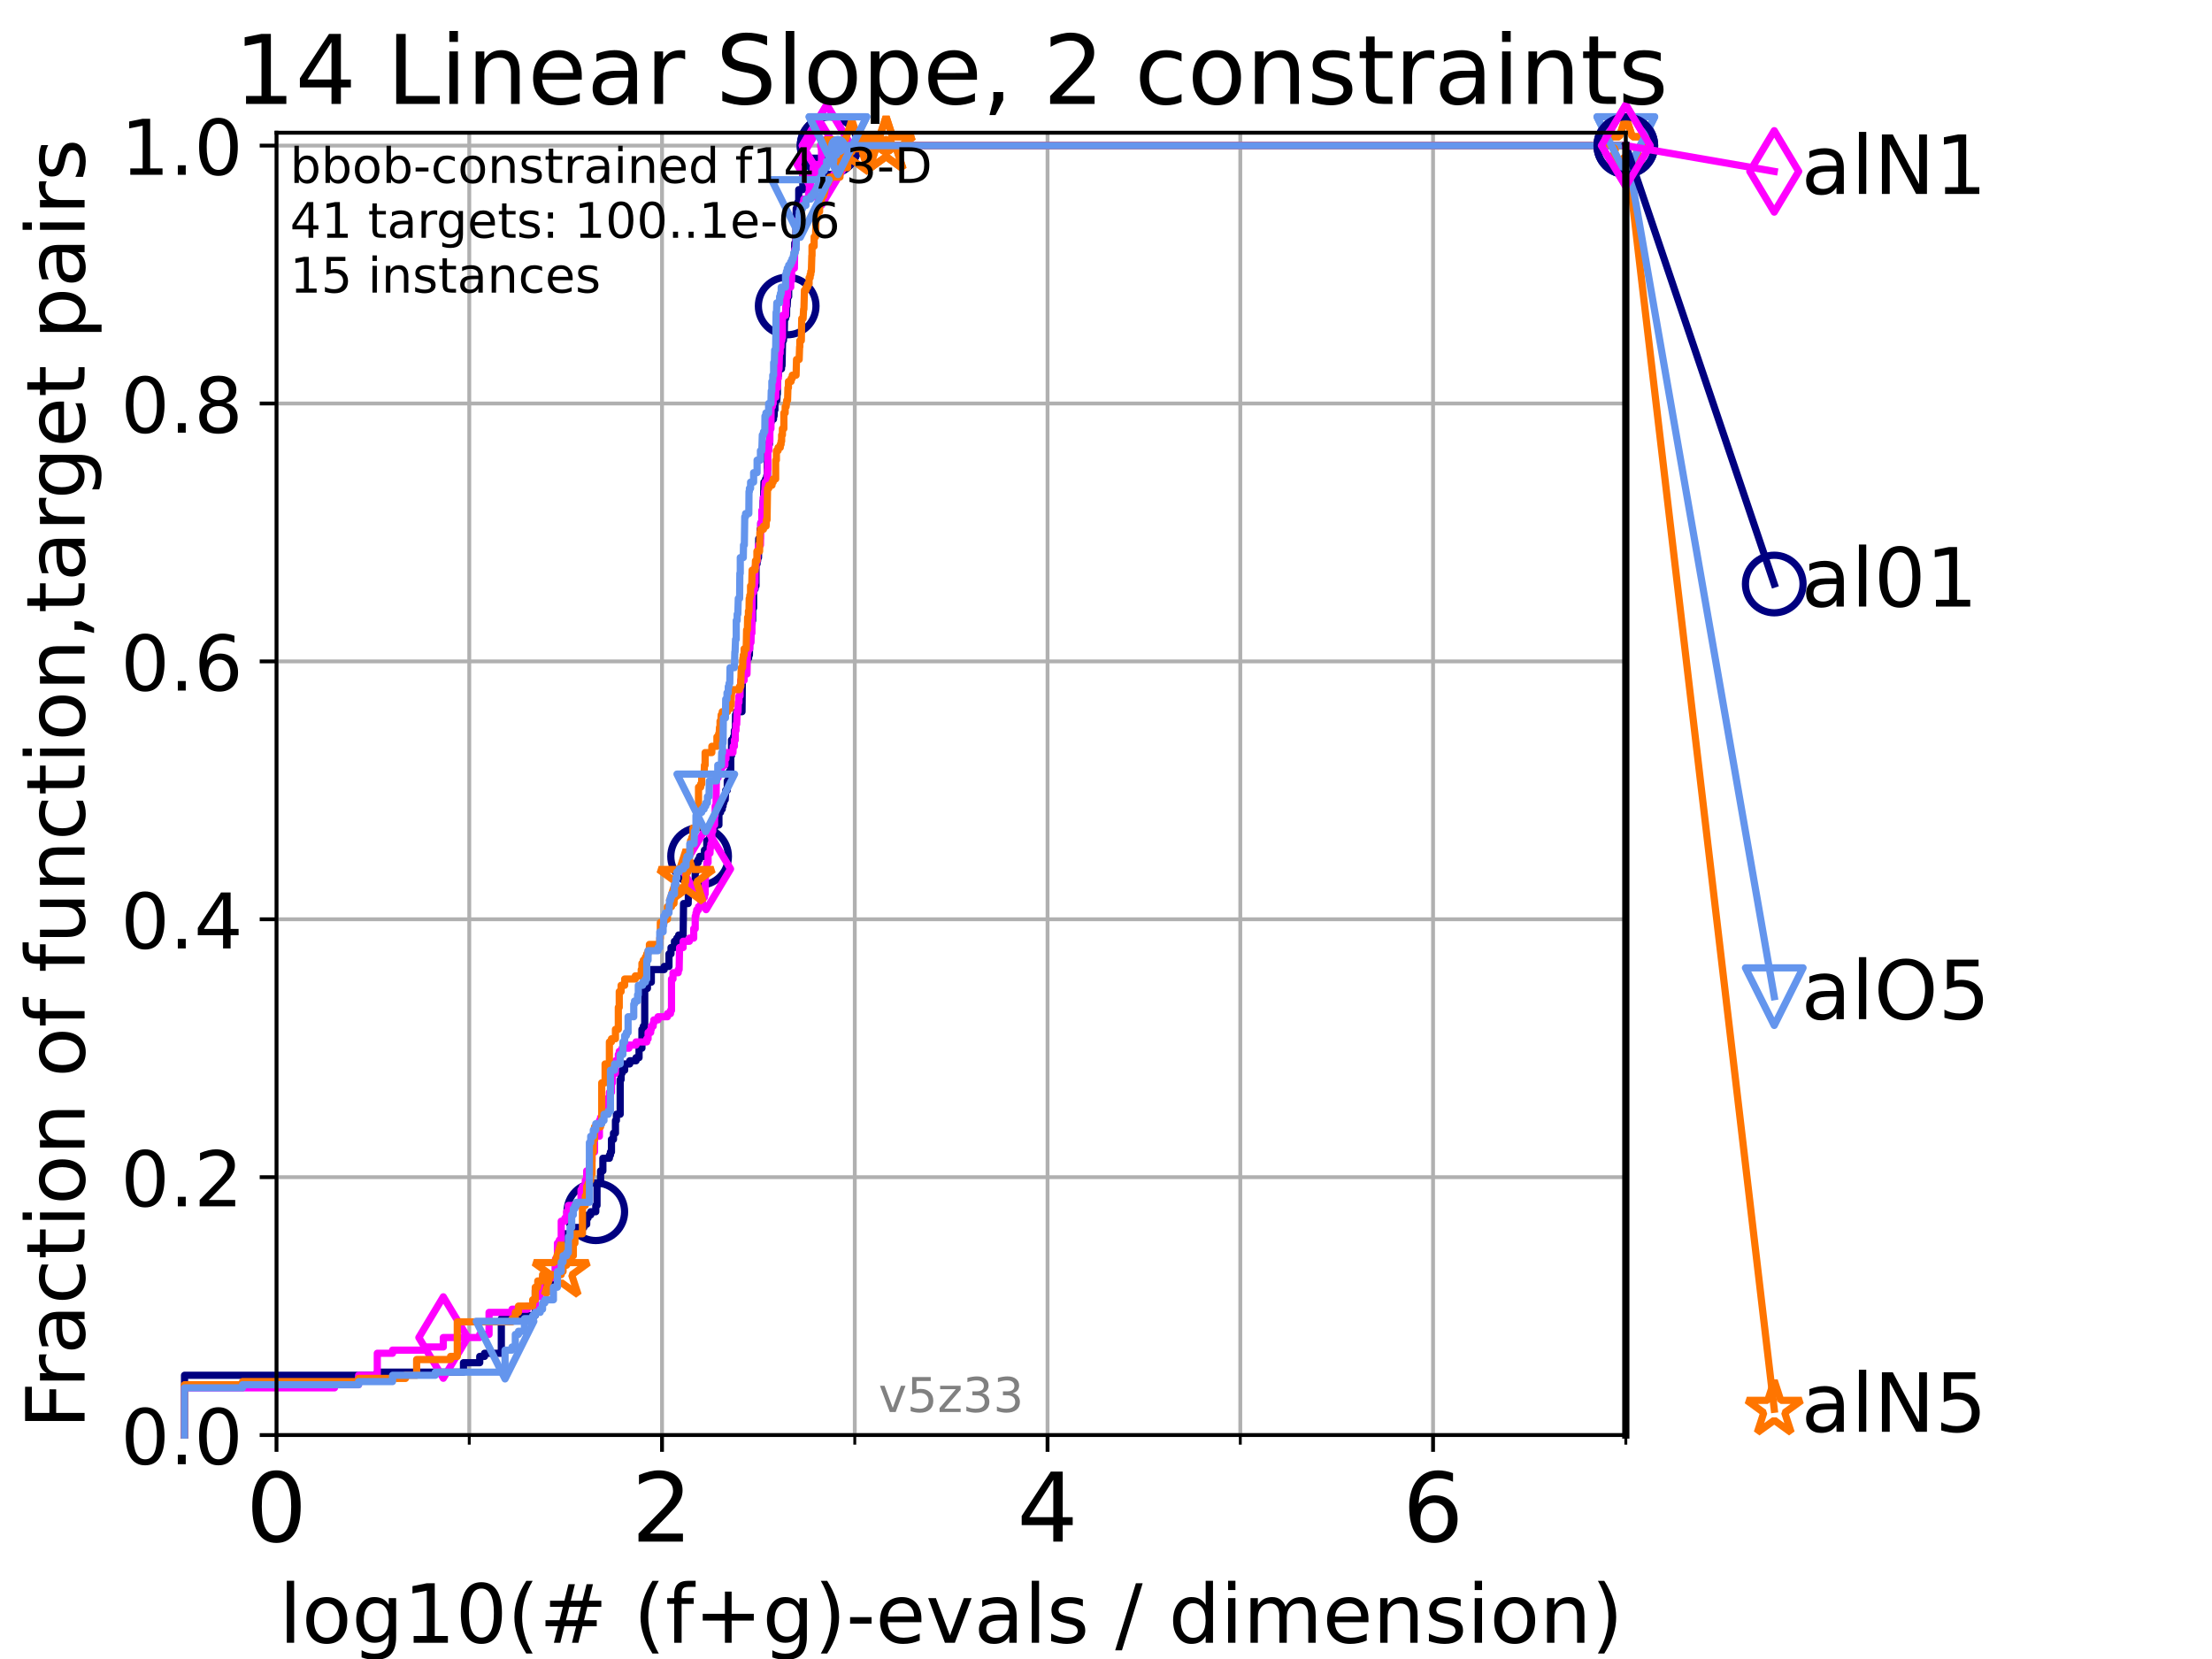 <?xml version="1.0" encoding="utf-8" standalone="no"?>
<!DOCTYPE svg PUBLIC "-//W3C//DTD SVG 1.1//EN"
  "http://www.w3.org/Graphics/SVG/1.1/DTD/svg11.dtd">
<!-- Created with matplotlib (https://matplotlib.org/) -->
<svg height="345.6pt" version="1.1" viewBox="0 0 460.8 345.6" width="460.8pt" xmlns="http://www.w3.org/2000/svg" xmlns:xlink="http://www.w3.org/1999/xlink">
 <defs>
  <style type="text/css">*{stroke-linecap:butt;stroke-linejoin:round;}</style>
 </defs>
 <g id="figure_1">
  <g id="patch_1">
   <path d="M 0 345.6 
L 460.8 345.6 
L 460.8 0 
L 0 0 
z
" style="fill:#ffffff;"/>
  </g>
  <g id="axes_1">
   <g id="patch_2">
    <path d="M 57.6 298.944 
L 338.688 298.944 
L 338.688 27.648 
L 57.6 27.648 
z
" style="fill:#ffffff;"/>
   </g>
   <g id="matplotlib.axis_1">
    <g id="xtick_1">
     <g id="line2d_1">
      <path clip-path="url(#p088a989d56)" d="M 57.6 298.944 
L 57.6 27.648 
" style="fill:none;stroke:#b0b0b0;stroke-linecap:square;stroke-width:0.8;"/>
     </g>
     <g id="line2d_2">
      <defs>
       <path d="M 0 0 
L 0 3.5 
" id="m07784937a3" style="stroke:#000000;stroke-width:0.8;"/>
      </defs>
      <g>
       <use style="stroke:#000000;stroke-width:0.8;" x="57.6" xlink:href="#m07784937a3" y="298.944"/>
      </g>
     </g>
     <g id="text_1">
      <!-- 0 -->
      <g transform="translate(51.237 321.141)scale(0.2 -0.2)">
       <defs>
        <path d="M 31.781 66.406 
Q 24.172 66.406 20.328 58.906 
Q 16.5 51.422 16.5 36.375 
Q 16.5 21.391 20.328 13.891 
Q 24.172 6.391 31.781 6.391 
Q 39.453 6.391 43.281 13.891 
Q 47.125 21.391 47.125 36.375 
Q 47.125 51.422 43.281 58.906 
Q 39.453 66.406 31.781 66.406 
z
M 31.781 74.219 
Q 44.047 74.219 50.516 64.516 
Q 56.984 54.828 56.984 36.375 
Q 56.984 17.969 50.516 8.266 
Q 44.047 -1.422 31.781 -1.422 
Q 19.531 -1.422 13.062 8.266 
Q 6.594 17.969 6.594 36.375 
Q 6.594 54.828 13.062 64.516 
Q 19.531 74.219 31.781 74.219 
z
" id="DejaVuSans-48"/>
       </defs>
       <use xlink:href="#DejaVuSans-48"/>
      </g>
     </g>
    </g>
    <g id="xtick_2">
     <g id="line2d_3">
      <path clip-path="url(#p088a989d56)" d="M 137.911 298.944 
L 137.911 27.648 
" style="fill:none;stroke:#b0b0b0;stroke-linecap:square;stroke-width:0.8;"/>
     </g>
     <g id="line2d_4">
      <g>
       <use style="stroke:#000000;stroke-width:0.8;" x="137.911" xlink:href="#m07784937a3" y="298.944"/>
      </g>
     </g>
     <g id="text_2">
      <!-- 2 -->
      <g transform="translate(131.548 321.141)scale(0.2 -0.2)">
       <defs>
        <path d="M 19.188 8.297 
L 53.609 8.297 
L 53.609 0 
L 7.328 0 
L 7.328 8.297 
Q 12.938 14.109 22.625 23.891 
Q 32.328 33.688 34.812 36.531 
Q 39.547 41.844 41.422 45.531 
Q 43.312 49.219 43.312 52.781 
Q 43.312 58.594 39.234 62.25 
Q 35.156 65.922 28.609 65.922 
Q 23.969 65.922 18.812 64.312 
Q 13.672 62.703 7.812 59.422 
L 7.812 69.391 
Q 13.766 71.781 18.938 73 
Q 24.125 74.219 28.422 74.219 
Q 39.75 74.219 46.484 68.547 
Q 53.219 62.891 53.219 53.422 
Q 53.219 48.922 51.531 44.891 
Q 49.859 40.875 45.406 35.406 
Q 44.188 33.984 37.641 27.219 
Q 31.109 20.453 19.188 8.297 
z
" id="DejaVuSans-50"/>
       </defs>
       <use xlink:href="#DejaVuSans-50"/>
      </g>
     </g>
    </g>
    <g id="xtick_3">
     <g id="line2d_5">
      <path clip-path="url(#p088a989d56)" d="M 218.222 298.944 
L 218.222 27.648 
" style="fill:none;stroke:#b0b0b0;stroke-linecap:square;stroke-width:0.8;"/>
     </g>
     <g id="line2d_6">
      <g>
       <use style="stroke:#000000;stroke-width:0.8;" x="218.222" xlink:href="#m07784937a3" y="298.944"/>
      </g>
     </g>
     <g id="text_3">
      <!-- 4 -->
      <g transform="translate(211.859 321.141)scale(0.2 -0.2)">
       <defs>
        <path d="M 37.797 64.312 
L 12.891 25.391 
L 37.797 25.391 
z
M 35.203 72.906 
L 47.609 72.906 
L 47.609 25.391 
L 58.016 25.391 
L 58.016 17.188 
L 47.609 17.188 
L 47.609 0 
L 37.797 0 
L 37.797 17.188 
L 4.891 17.188 
L 4.891 26.703 
z
" id="DejaVuSans-52"/>
       </defs>
       <use xlink:href="#DejaVuSans-52"/>
      </g>
     </g>
    </g>
    <g id="xtick_4">
     <g id="line2d_7">
      <path clip-path="url(#p088a989d56)" d="M 298.533 298.944 
L 298.533 27.648 
" style="fill:none;stroke:#b0b0b0;stroke-linecap:square;stroke-width:0.8;"/>
     </g>
     <g id="line2d_8">
      <g>
       <use style="stroke:#000000;stroke-width:0.8;" x="298.533" xlink:href="#m07784937a3" y="298.944"/>
      </g>
     </g>
     <g id="text_4">
      <!-- 6 -->
      <g transform="translate(292.17 321.141)scale(0.2 -0.2)">
       <defs>
        <path d="M 33.016 40.375 
Q 26.375 40.375 22.484 35.828 
Q 18.609 31.297 18.609 23.391 
Q 18.609 15.531 22.484 10.953 
Q 26.375 6.391 33.016 6.391 
Q 39.656 6.391 43.531 10.953 
Q 47.406 15.531 47.406 23.391 
Q 47.406 31.297 43.531 35.828 
Q 39.656 40.375 33.016 40.375 
z
M 52.594 71.297 
L 52.594 62.312 
Q 48.875 64.062 45.094 64.984 
Q 41.312 65.922 37.594 65.922 
Q 27.828 65.922 22.672 59.328 
Q 17.531 52.734 16.797 39.406 
Q 19.672 43.656 24.016 45.922 
Q 28.375 48.188 33.594 48.188 
Q 44.578 48.188 50.953 41.516 
Q 57.328 34.859 57.328 23.391 
Q 57.328 12.156 50.688 5.359 
Q 44.047 -1.422 33.016 -1.422 
Q 20.359 -1.422 13.672 8.266 
Q 6.984 17.969 6.984 36.375 
Q 6.984 53.656 15.188 63.938 
Q 23.391 74.219 37.203 74.219 
Q 40.922 74.219 44.703 73.484 
Q 48.484 72.75 52.594 71.297 
z
" id="DejaVuSans-54"/>
       </defs>
       <use xlink:href="#DejaVuSans-54"/>
      </g>
     </g>
    </g>
    <g id="xtick_5">
     <g id="line2d_9">
      <path clip-path="url(#p088a989d56)" d="M 97.755 298.944 
L 97.755 27.648 
" style="fill:none;stroke:#b0b0b0;stroke-linecap:square;stroke-width:0.8;"/>
     </g>
     <g id="line2d_10">
      <defs>
       <path d="M 0 0 
L 0 2 
" id="mbeaeb0cfa2" style="stroke:#000000;stroke-width:0.6;"/>
      </defs>
      <g>
       <use style="stroke:#000000;stroke-width:0.6;" x="97.755" xlink:href="#mbeaeb0cfa2" y="298.944"/>
      </g>
     </g>
    </g>
    <g id="xtick_6">
     <g id="line2d_11">
      <path clip-path="url(#p088a989d56)" d="M 178.066 298.944 
L 178.066 27.648 
" style="fill:none;stroke:#b0b0b0;stroke-linecap:square;stroke-width:0.8;"/>
     </g>
     <g id="line2d_12">
      <g>
       <use style="stroke:#000000;stroke-width:0.6;" x="178.066" xlink:href="#mbeaeb0cfa2" y="298.944"/>
      </g>
     </g>
    </g>
    <g id="xtick_7">
     <g id="line2d_13">
      <path clip-path="url(#p088a989d56)" d="M 258.377 298.944 
L 258.377 27.648 
" style="fill:none;stroke:#b0b0b0;stroke-linecap:square;stroke-width:0.8;"/>
     </g>
     <g id="line2d_14">
      <g>
       <use style="stroke:#000000;stroke-width:0.6;" x="258.377" xlink:href="#mbeaeb0cfa2" y="298.944"/>
      </g>
     </g>
    </g>
    <g id="xtick_8">
     <g id="line2d_15">
      <path clip-path="url(#p088a989d56)" d="M 338.688 298.944 
L 338.688 27.648 
" style="fill:none;stroke:#b0b0b0;stroke-linecap:square;stroke-width:0.8;"/>
     </g>
     <g id="line2d_16">
      <g>
       <use style="stroke:#000000;stroke-width:0.6;" x="338.688" xlink:href="#mbeaeb0cfa2" y="298.944"/>
      </g>
     </g>
    </g>
    <g id="text_5">
     <!-- log10(# (f+g)-evals / dimension) -->
     <g transform="translate(58.145 342.218)scale(0.17 -0.17)">
      <defs>
       <path d="M 9.422 75.984 
L 18.406 75.984 
L 18.406 0 
L 9.422 0 
z
" id="DejaVuSans-108"/>
       <path d="M 30.609 48.391 
Q 23.391 48.391 19.188 42.75 
Q 14.984 37.109 14.984 27.297 
Q 14.984 17.484 19.156 11.844 
Q 23.344 6.203 30.609 6.203 
Q 37.797 6.203 41.984 11.859 
Q 46.188 17.531 46.188 27.297 
Q 46.188 37.016 41.984 42.703 
Q 37.797 48.391 30.609 48.391 
z
M 30.609 56 
Q 42.328 56 49.016 48.375 
Q 55.719 40.766 55.719 27.297 
Q 55.719 13.875 49.016 6.219 
Q 42.328 -1.422 30.609 -1.422 
Q 18.844 -1.422 12.172 6.219 
Q 5.516 13.875 5.516 27.297 
Q 5.516 40.766 12.172 48.375 
Q 18.844 56 30.609 56 
z
" id="DejaVuSans-111"/>
       <path d="M 45.406 27.984 
Q 45.406 37.75 41.375 43.109 
Q 37.359 48.484 30.078 48.484 
Q 22.859 48.484 18.828 43.109 
Q 14.797 37.75 14.797 27.984 
Q 14.797 18.266 18.828 12.891 
Q 22.859 7.516 30.078 7.516 
Q 37.359 7.516 41.375 12.891 
Q 45.406 18.266 45.406 27.984 
z
M 54.391 6.781 
Q 54.391 -7.172 48.188 -13.984 
Q 42 -20.797 29.203 -20.797 
Q 24.469 -20.797 20.266 -20.094 
Q 16.062 -19.391 12.109 -17.922 
L 12.109 -9.188 
Q 16.062 -11.328 19.922 -12.344 
Q 23.781 -13.375 27.781 -13.375 
Q 36.625 -13.375 41.016 -8.766 
Q 45.406 -4.156 45.406 5.172 
L 45.406 9.625 
Q 42.625 4.781 38.281 2.391 
Q 33.938 0 27.875 0 
Q 17.828 0 11.672 7.656 
Q 5.516 15.328 5.516 27.984 
Q 5.516 40.672 11.672 48.328 
Q 17.828 56 27.875 56 
Q 33.938 56 38.281 53.609 
Q 42.625 51.219 45.406 46.391 
L 45.406 54.688 
L 54.391 54.688 
z
" id="DejaVuSans-103"/>
       <path d="M 12.406 8.297 
L 28.516 8.297 
L 28.516 63.922 
L 10.984 60.406 
L 10.984 69.391 
L 28.422 72.906 
L 38.281 72.906 
L 38.281 8.297 
L 54.391 8.297 
L 54.391 0 
L 12.406 0 
z
" id="DejaVuSans-49"/>
       <path d="M 31 75.875 
Q 24.469 64.656 21.281 53.656 
Q 18.109 42.672 18.109 31.391 
Q 18.109 20.125 21.312 9.062 
Q 24.516 -2 31 -13.188 
L 23.188 -13.188 
Q 15.875 -1.703 12.234 9.375 
Q 8.594 20.453 8.594 31.391 
Q 8.594 42.281 12.203 53.312 
Q 15.828 64.359 23.188 75.875 
z
" id="DejaVuSans-40"/>
       <path d="M 51.125 44 
L 36.922 44 
L 32.812 27.688 
L 47.125 27.688 
z
M 43.797 71.781 
L 38.719 51.516 
L 52.984 51.516 
L 58.109 71.781 
L 65.922 71.781 
L 60.891 51.516 
L 76.125 51.516 
L 76.125 44 
L 58.984 44 
L 54.984 27.688 
L 70.516 27.688 
L 70.516 20.219 
L 53.078 20.219 
L 48 0 
L 40.188 0 
L 45.219 20.219 
L 30.906 20.219 
L 25.875 0 
L 18.016 0 
L 23.094 20.219 
L 7.719 20.219 
L 7.719 27.688 
L 24.906 27.688 
L 29 44 
L 13.281 44 
L 13.281 51.516 
L 30.906 51.516 
L 35.891 71.781 
z
" id="DejaVuSans-35"/>
       <path id="DejaVuSans-32"/>
       <path d="M 37.109 75.984 
L 37.109 68.5 
L 28.516 68.5 
Q 23.688 68.5 21.797 66.547 
Q 19.922 64.594 19.922 59.516 
L 19.922 54.688 
L 34.719 54.688 
L 34.719 47.703 
L 19.922 47.703 
L 19.922 0 
L 10.891 0 
L 10.891 47.703 
L 2.297 47.703 
L 2.297 54.688 
L 10.891 54.688 
L 10.891 58.5 
Q 10.891 67.625 15.141 71.797 
Q 19.391 75.984 28.609 75.984 
z
" id="DejaVuSans-102"/>
       <path d="M 46 62.703 
L 46 35.5 
L 73.188 35.5 
L 73.188 27.203 
L 46 27.203 
L 46 0 
L 37.797 0 
L 37.797 27.203 
L 10.594 27.203 
L 10.594 35.5 
L 37.797 35.5 
L 37.797 62.703 
z
" id="DejaVuSans-43"/>
       <path d="M 8.016 75.875 
L 15.828 75.875 
Q 23.141 64.359 26.781 53.312 
Q 30.422 42.281 30.422 31.391 
Q 30.422 20.453 26.781 9.375 
Q 23.141 -1.703 15.828 -13.188 
L 8.016 -13.188 
Q 14.5 -2 17.703 9.062 
Q 20.906 20.125 20.906 31.391 
Q 20.906 42.672 17.703 53.656 
Q 14.5 64.656 8.016 75.875 
z
" id="DejaVuSans-41"/>
       <path d="M 4.891 31.391 
L 31.203 31.391 
L 31.203 23.391 
L 4.891 23.391 
z
" id="DejaVuSans-45"/>
       <path d="M 56.203 29.594 
L 56.203 25.203 
L 14.891 25.203 
Q 15.484 15.922 20.484 11.062 
Q 25.484 6.203 34.422 6.203 
Q 39.594 6.203 44.453 7.469 
Q 49.312 8.734 54.109 11.281 
L 54.109 2.781 
Q 49.266 0.734 44.188 -0.344 
Q 39.109 -1.422 33.891 -1.422 
Q 20.797 -1.422 13.156 6.188 
Q 5.516 13.812 5.516 26.812 
Q 5.516 40.234 12.766 48.109 
Q 20.016 56 32.328 56 
Q 43.359 56 49.781 48.891 
Q 56.203 41.797 56.203 29.594 
z
M 47.219 32.234 
Q 47.125 39.594 43.094 43.984 
Q 39.062 48.391 32.422 48.391 
Q 24.906 48.391 20.391 44.141 
Q 15.875 39.891 15.188 32.172 
z
" id="DejaVuSans-101"/>
       <path d="M 2.984 54.688 
L 12.5 54.688 
L 29.594 8.797 
L 46.688 54.688 
L 56.203 54.688 
L 35.688 0 
L 23.484 0 
z
" id="DejaVuSans-118"/>
       <path d="M 34.281 27.484 
Q 23.391 27.484 19.188 25 
Q 14.984 22.516 14.984 16.5 
Q 14.984 11.719 18.141 8.906 
Q 21.297 6.109 26.703 6.109 
Q 34.188 6.109 38.703 11.406 
Q 43.219 16.703 43.219 25.484 
L 43.219 27.484 
z
M 52.203 31.203 
L 52.203 0 
L 43.219 0 
L 43.219 8.297 
Q 40.141 3.328 35.547 0.953 
Q 30.953 -1.422 24.312 -1.422 
Q 15.922 -1.422 10.953 3.297 
Q 6 8.016 6 15.922 
Q 6 25.141 12.172 29.828 
Q 18.359 34.516 30.609 34.516 
L 43.219 34.516 
L 43.219 35.406 
Q 43.219 41.609 39.141 45 
Q 35.062 48.391 27.688 48.391 
Q 23 48.391 18.547 47.266 
Q 14.109 46.141 10.016 43.891 
L 10.016 52.203 
Q 14.938 54.109 19.578 55.047 
Q 24.219 56 28.609 56 
Q 40.484 56 46.344 49.844 
Q 52.203 43.703 52.203 31.203 
z
" id="DejaVuSans-97"/>
       <path d="M 44.281 53.078 
L 44.281 44.578 
Q 40.484 46.531 36.375 47.5 
Q 32.281 48.484 27.875 48.484 
Q 21.188 48.484 17.844 46.438 
Q 14.5 44.391 14.5 40.281 
Q 14.5 37.156 16.891 35.375 
Q 19.281 33.594 26.516 31.984 
L 29.594 31.297 
Q 39.156 29.25 43.188 25.516 
Q 47.219 21.781 47.219 15.094 
Q 47.219 7.469 41.188 3.016 
Q 35.156 -1.422 24.609 -1.422 
Q 20.219 -1.422 15.453 -0.562 
Q 10.688 0.297 5.422 2 
L 5.422 11.281 
Q 10.406 8.688 15.234 7.391 
Q 20.062 6.109 24.812 6.109 
Q 31.156 6.109 34.562 8.281 
Q 37.984 10.453 37.984 14.406 
Q 37.984 18.062 35.516 20.016 
Q 33.062 21.969 24.703 23.781 
L 21.578 24.516 
Q 13.234 26.266 9.516 29.906 
Q 5.812 33.547 5.812 39.891 
Q 5.812 47.609 11.281 51.797 
Q 16.75 56 26.812 56 
Q 31.781 56 36.172 55.266 
Q 40.578 54.547 44.281 53.078 
z
" id="DejaVuSans-115"/>
       <path d="M 25.391 72.906 
L 33.688 72.906 
L 8.297 -9.281 
L 0 -9.281 
z
" id="DejaVuSans-47"/>
       <path d="M 45.406 46.391 
L 45.406 75.984 
L 54.391 75.984 
L 54.391 0 
L 45.406 0 
L 45.406 8.203 
Q 42.578 3.328 38.25 0.953 
Q 33.938 -1.422 27.875 -1.422 
Q 17.969 -1.422 11.734 6.484 
Q 5.516 14.406 5.516 27.297 
Q 5.516 40.188 11.734 48.094 
Q 17.969 56 27.875 56 
Q 33.938 56 38.25 53.625 
Q 42.578 51.266 45.406 46.391 
z
M 14.797 27.297 
Q 14.797 17.391 18.875 11.75 
Q 22.953 6.109 30.078 6.109 
Q 37.203 6.109 41.297 11.75 
Q 45.406 17.391 45.406 27.297 
Q 45.406 37.203 41.297 42.844 
Q 37.203 48.484 30.078 48.484 
Q 22.953 48.484 18.875 42.844 
Q 14.797 37.203 14.797 27.297 
z
" id="DejaVuSans-100"/>
       <path d="M 9.422 54.688 
L 18.406 54.688 
L 18.406 0 
L 9.422 0 
z
M 9.422 75.984 
L 18.406 75.984 
L 18.406 64.594 
L 9.422 64.594 
z
" id="DejaVuSans-105"/>
       <path d="M 52 44.188 
Q 55.375 50.25 60.062 53.125 
Q 64.75 56 71.094 56 
Q 79.641 56 84.281 50.016 
Q 88.922 44.047 88.922 33.016 
L 88.922 0 
L 79.891 0 
L 79.891 32.719 
Q 79.891 40.578 77.094 44.375 
Q 74.312 48.188 68.609 48.188 
Q 61.625 48.188 57.562 43.547 
Q 53.516 38.922 53.516 30.906 
L 53.516 0 
L 44.484 0 
L 44.484 32.719 
Q 44.484 40.625 41.703 44.406 
Q 38.922 48.188 33.109 48.188 
Q 26.219 48.188 22.156 43.531 
Q 18.109 38.875 18.109 30.906 
L 18.109 0 
L 9.078 0 
L 9.078 54.688 
L 18.109 54.688 
L 18.109 46.188 
Q 21.188 51.219 25.484 53.609 
Q 29.781 56 35.688 56 
Q 41.656 56 45.828 52.969 
Q 50 49.953 52 44.188 
z
" id="DejaVuSans-109"/>
       <path d="M 54.891 33.016 
L 54.891 0 
L 45.906 0 
L 45.906 32.719 
Q 45.906 40.484 42.875 44.328 
Q 39.844 48.188 33.797 48.188 
Q 26.516 48.188 22.312 43.547 
Q 18.109 38.922 18.109 30.906 
L 18.109 0 
L 9.078 0 
L 9.078 54.688 
L 18.109 54.688 
L 18.109 46.188 
Q 21.344 51.125 25.703 53.562 
Q 30.078 56 35.797 56 
Q 45.219 56 50.047 50.172 
Q 54.891 44.344 54.891 33.016 
z
" id="DejaVuSans-110"/>
      </defs>
      <use xlink:href="#DejaVuSans-108"/>
      <use x="27.783" xlink:href="#DejaVuSans-111"/>
      <use x="88.965" xlink:href="#DejaVuSans-103"/>
      <use x="152.441" xlink:href="#DejaVuSans-49"/>
      <use x="216.064" xlink:href="#DejaVuSans-48"/>
      <use x="279.688" xlink:href="#DejaVuSans-40"/>
      <use x="318.701" xlink:href="#DejaVuSans-35"/>
      <use x="402.49" xlink:href="#DejaVuSans-32"/>
      <use x="434.277" xlink:href="#DejaVuSans-40"/>
      <use x="473.291" xlink:href="#DejaVuSans-102"/>
      <use x="508.496" xlink:href="#DejaVuSans-43"/>
      <use x="592.285" xlink:href="#DejaVuSans-103"/>
      <use x="655.762" xlink:href="#DejaVuSans-41"/>
      <use x="694.775" xlink:href="#DejaVuSans-45"/>
      <use x="730.859" xlink:href="#DejaVuSans-101"/>
      <use x="792.383" xlink:href="#DejaVuSans-118"/>
      <use x="851.562" xlink:href="#DejaVuSans-97"/>
      <use x="912.842" xlink:href="#DejaVuSans-108"/>
      <use x="940.625" xlink:href="#DejaVuSans-115"/>
      <use x="992.725" xlink:href="#DejaVuSans-32"/>
      <use x="1024.512" xlink:href="#DejaVuSans-47"/>
      <use x="1058.203" xlink:href="#DejaVuSans-32"/>
      <use x="1089.99" xlink:href="#DejaVuSans-100"/>
      <use x="1153.467" xlink:href="#DejaVuSans-105"/>
      <use x="1181.25" xlink:href="#DejaVuSans-109"/>
      <use x="1278.662" xlink:href="#DejaVuSans-101"/>
      <use x="1340.186" xlink:href="#DejaVuSans-110"/>
      <use x="1403.564" xlink:href="#DejaVuSans-115"/>
      <use x="1455.664" xlink:href="#DejaVuSans-105"/>
      <use x="1483.447" xlink:href="#DejaVuSans-111"/>
      <use x="1544.629" xlink:href="#DejaVuSans-110"/>
      <use x="1608.008" xlink:href="#DejaVuSans-41"/>
     </g>
    </g>
   </g>
   <g id="matplotlib.axis_2">
    <g id="ytick_1">
     <g id="line2d_17">
      <path clip-path="url(#p088a989d56)" d="M 57.6 298.944 
L 338.688 298.944 
" style="fill:none;stroke:#b0b0b0;stroke-linecap:square;stroke-width:0.8;"/>
     </g>
     <g id="line2d_18">
      <defs>
       <path d="M 0 0 
L -3.5 0 
" id="m9333784f4a" style="stroke:#000000;stroke-width:0.8;"/>
      </defs>
      <g>
       <use style="stroke:#000000;stroke-width:0.8;" x="57.6" xlink:href="#m9333784f4a" y="298.944"/>
      </g>
     </g>
     <g id="text_6">
      <!-- 0.0 -->
      <g transform="translate(25.155 305.023)scale(0.16 -0.16)">
       <defs>
        <path d="M 10.688 12.406 
L 21 12.406 
L 21 0 
L 10.688 0 
z
" id="DejaVuSans-46"/>
       </defs>
       <use xlink:href="#DejaVuSans-48"/>
       <use x="63.623" xlink:href="#DejaVuSans-46"/>
       <use x="95.41" xlink:href="#DejaVuSans-48"/>
      </g>
     </g>
    </g>
    <g id="ytick_2">
     <g id="line2d_19">
      <path clip-path="url(#p088a989d56)" d="M 57.6 245.222 
L 338.688 245.222 
" style="fill:none;stroke:#b0b0b0;stroke-linecap:square;stroke-width:0.8;"/>
     </g>
     <g id="line2d_20">
      <g>
       <use style="stroke:#000000;stroke-width:0.8;" x="57.6" xlink:href="#m9333784f4a" y="245.222"/>
      </g>
     </g>
     <g id="text_7">
      <!-- 0.2 -->
      <g transform="translate(25.155 251.301)scale(0.16 -0.16)">
       <use xlink:href="#DejaVuSans-48"/>
       <use x="63.623" xlink:href="#DejaVuSans-46"/>
       <use x="95.41" xlink:href="#DejaVuSans-50"/>
      </g>
     </g>
    </g>
    <g id="ytick_3">
     <g id="line2d_21">
      <path clip-path="url(#p088a989d56)" d="M 57.6 191.5 
L 338.688 191.5 
" style="fill:none;stroke:#b0b0b0;stroke-linecap:square;stroke-width:0.8;"/>
     </g>
     <g id="line2d_22">
      <g>
       <use style="stroke:#000000;stroke-width:0.8;" x="57.6" xlink:href="#m9333784f4a" y="191.5"/>
      </g>
     </g>
     <g id="text_8">
      <!-- 0.4 -->
      <g transform="translate(25.155 197.579)scale(0.16 -0.16)">
       <use xlink:href="#DejaVuSans-48"/>
       <use x="63.623" xlink:href="#DejaVuSans-46"/>
       <use x="95.41" xlink:href="#DejaVuSans-52"/>
      </g>
     </g>
    </g>
    <g id="ytick_4">
     <g id="line2d_23">
      <path clip-path="url(#p088a989d56)" d="M 57.6 137.778 
L 338.688 137.778 
" style="fill:none;stroke:#b0b0b0;stroke-linecap:square;stroke-width:0.8;"/>
     </g>
     <g id="line2d_24">
      <g>
       <use style="stroke:#000000;stroke-width:0.8;" x="57.6" xlink:href="#m9333784f4a" y="137.778"/>
      </g>
     </g>
     <g id="text_9">
      <!-- 0.6 -->
      <g transform="translate(25.155 143.857)scale(0.16 -0.16)">
       <use xlink:href="#DejaVuSans-48"/>
       <use x="63.623" xlink:href="#DejaVuSans-46"/>
       <use x="95.41" xlink:href="#DejaVuSans-54"/>
      </g>
     </g>
    </g>
    <g id="ytick_5">
     <g id="line2d_25">
      <path clip-path="url(#p088a989d56)" d="M 57.6 84.056 
L 338.688 84.056 
" style="fill:none;stroke:#b0b0b0;stroke-linecap:square;stroke-width:0.8;"/>
     </g>
     <g id="line2d_26">
      <g>
       <use style="stroke:#000000;stroke-width:0.8;" x="57.6" xlink:href="#m9333784f4a" y="84.056"/>
      </g>
     </g>
     <g id="text_10">
      <!-- 0.8 -->
      <g transform="translate(25.155 90.135)scale(0.16 -0.16)">
       <defs>
        <path d="M 31.781 34.625 
Q 24.75 34.625 20.719 30.859 
Q 16.703 27.094 16.703 20.516 
Q 16.703 13.922 20.719 10.156 
Q 24.75 6.391 31.781 6.391 
Q 38.812 6.391 42.859 10.172 
Q 46.922 13.969 46.922 20.516 
Q 46.922 27.094 42.891 30.859 
Q 38.875 34.625 31.781 34.625 
z
M 21.922 38.812 
Q 15.578 40.375 12.031 44.719 
Q 8.5 49.078 8.5 55.328 
Q 8.5 64.062 14.719 69.141 
Q 20.953 74.219 31.781 74.219 
Q 42.672 74.219 48.875 69.141 
Q 55.078 64.062 55.078 55.328 
Q 55.078 49.078 51.531 44.719 
Q 48 40.375 41.703 38.812 
Q 48.828 37.156 52.797 32.312 
Q 56.781 27.484 56.781 20.516 
Q 56.781 9.906 50.312 4.234 
Q 43.844 -1.422 31.781 -1.422 
Q 19.734 -1.422 13.25 4.234 
Q 6.781 9.906 6.781 20.516 
Q 6.781 27.484 10.781 32.312 
Q 14.797 37.156 21.922 38.812 
z
M 18.312 54.391 
Q 18.312 48.734 21.844 45.562 
Q 25.391 42.391 31.781 42.391 
Q 38.141 42.391 41.719 45.562 
Q 45.312 48.734 45.312 54.391 
Q 45.312 60.062 41.719 63.234 
Q 38.141 66.406 31.781 66.406 
Q 25.391 66.406 21.844 63.234 
Q 18.312 60.062 18.312 54.391 
z
" id="DejaVuSans-56"/>
       </defs>
       <use xlink:href="#DejaVuSans-48"/>
       <use x="63.623" xlink:href="#DejaVuSans-46"/>
       <use x="95.41" xlink:href="#DejaVuSans-56"/>
      </g>
     </g>
    </g>
    <g id="ytick_6">
     <g id="line2d_27">
      <path clip-path="url(#p088a989d56)" d="M 57.6 30.334 
L 338.688 30.334 
" style="fill:none;stroke:#b0b0b0;stroke-linecap:square;stroke-width:0.8;"/>
     </g>
     <g id="line2d_28">
      <g>
       <use style="stroke:#000000;stroke-width:0.8;" x="57.6" xlink:href="#m9333784f4a" y="30.334"/>
      </g>
     </g>
     <g id="text_11">
      <!-- 1.0 -->
      <g transform="translate(25.155 36.413)scale(0.16 -0.16)">
       <use xlink:href="#DejaVuSans-49"/>
       <use x="63.623" xlink:href="#DejaVuSans-46"/>
       <use x="95.41" xlink:href="#DejaVuSans-48"/>
      </g>
     </g>
    </g>
    <g id="text_12">
     <!-- Fraction of function,target pairs -->
     <g transform="translate(17.62 297.681)rotate(-90)scale(0.17 -0.17)">
      <defs>
       <path d="M 9.812 72.906 
L 51.703 72.906 
L 51.703 64.594 
L 19.672 64.594 
L 19.672 43.109 
L 48.578 43.109 
L 48.578 34.812 
L 19.672 34.812 
L 19.672 0 
L 9.812 0 
z
" id="DejaVuSans-70"/>
       <path d="M 41.109 46.297 
Q 39.594 47.172 37.812 47.578 
Q 36.031 48 33.891 48 
Q 26.266 48 22.188 43.047 
Q 18.109 38.094 18.109 28.812 
L 18.109 0 
L 9.078 0 
L 9.078 54.688 
L 18.109 54.688 
L 18.109 46.188 
Q 20.953 51.172 25.484 53.578 
Q 30.031 56 36.531 56 
Q 37.453 56 38.578 55.875 
Q 39.703 55.766 41.062 55.516 
z
" id="DejaVuSans-114"/>
       <path d="M 48.781 52.594 
L 48.781 44.188 
Q 44.969 46.297 41.141 47.344 
Q 37.312 48.391 33.406 48.391 
Q 24.656 48.391 19.812 42.844 
Q 14.984 37.312 14.984 27.297 
Q 14.984 17.281 19.812 11.734 
Q 24.656 6.203 33.406 6.203 
Q 37.312 6.203 41.141 7.25 
Q 44.969 8.297 48.781 10.406 
L 48.781 2.094 
Q 45.016 0.344 40.984 -0.531 
Q 36.969 -1.422 32.422 -1.422 
Q 20.062 -1.422 12.781 6.344 
Q 5.516 14.109 5.516 27.297 
Q 5.516 40.672 12.859 48.328 
Q 20.219 56 33.016 56 
Q 37.156 56 41.109 55.141 
Q 45.062 54.297 48.781 52.594 
z
" id="DejaVuSans-99"/>
       <path d="M 18.312 70.219 
L 18.312 54.688 
L 36.812 54.688 
L 36.812 47.703 
L 18.312 47.703 
L 18.312 18.016 
Q 18.312 11.328 20.141 9.422 
Q 21.969 7.516 27.594 7.516 
L 36.812 7.516 
L 36.812 0 
L 27.594 0 
Q 17.188 0 13.234 3.875 
Q 9.281 7.766 9.281 18.016 
L 9.281 47.703 
L 2.688 47.703 
L 2.688 54.688 
L 9.281 54.688 
L 9.281 70.219 
z
" id="DejaVuSans-116"/>
       <path d="M 8.5 21.578 
L 8.5 54.688 
L 17.484 54.688 
L 17.484 21.922 
Q 17.484 14.156 20.5 10.266 
Q 23.531 6.391 29.594 6.391 
Q 36.859 6.391 41.078 11.031 
Q 45.312 15.672 45.312 23.688 
L 45.312 54.688 
L 54.297 54.688 
L 54.297 0 
L 45.312 0 
L 45.312 8.406 
Q 42.047 3.422 37.719 1 
Q 33.406 -1.422 27.688 -1.422 
Q 18.266 -1.422 13.375 4.438 
Q 8.5 10.297 8.5 21.578 
z
M 31.109 56 
z
" id="DejaVuSans-117"/>
       <path d="M 11.719 12.406 
L 22.016 12.406 
L 22.016 4 
L 14.016 -11.625 
L 7.719 -11.625 
L 11.719 4 
z
" id="DejaVuSans-44"/>
       <path d="M 18.109 8.203 
L 18.109 -20.797 
L 9.078 -20.797 
L 9.078 54.688 
L 18.109 54.688 
L 18.109 46.391 
Q 20.953 51.266 25.266 53.625 
Q 29.594 56 35.594 56 
Q 45.562 56 51.781 48.094 
Q 58.016 40.188 58.016 27.297 
Q 58.016 14.406 51.781 6.484 
Q 45.562 -1.422 35.594 -1.422 
Q 29.594 -1.422 25.266 0.953 
Q 20.953 3.328 18.109 8.203 
z
M 48.688 27.297 
Q 48.688 37.203 44.609 42.844 
Q 40.531 48.484 33.406 48.484 
Q 26.266 48.484 22.188 42.844 
Q 18.109 37.203 18.109 27.297 
Q 18.109 17.391 22.188 11.75 
Q 26.266 6.109 33.406 6.109 
Q 40.531 6.109 44.609 11.75 
Q 48.688 17.391 48.688 27.297 
z
" id="DejaVuSans-112"/>
      </defs>
      <use xlink:href="#DejaVuSans-70"/>
      <use x="50.27" xlink:href="#DejaVuSans-114"/>
      <use x="91.383" xlink:href="#DejaVuSans-97"/>
      <use x="152.662" xlink:href="#DejaVuSans-99"/>
      <use x="207.643" xlink:href="#DejaVuSans-116"/>
      <use x="246.852" xlink:href="#DejaVuSans-105"/>
      <use x="274.635" xlink:href="#DejaVuSans-111"/>
      <use x="335.816" xlink:href="#DejaVuSans-110"/>
      <use x="399.195" xlink:href="#DejaVuSans-32"/>
      <use x="430.982" xlink:href="#DejaVuSans-111"/>
      <use x="492.164" xlink:href="#DejaVuSans-102"/>
      <use x="527.369" xlink:href="#DejaVuSans-32"/>
      <use x="559.156" xlink:href="#DejaVuSans-102"/>
      <use x="594.361" xlink:href="#DejaVuSans-117"/>
      <use x="657.74" xlink:href="#DejaVuSans-110"/>
      <use x="721.119" xlink:href="#DejaVuSans-99"/>
      <use x="776.1" xlink:href="#DejaVuSans-116"/>
      <use x="815.309" xlink:href="#DejaVuSans-105"/>
      <use x="843.092" xlink:href="#DejaVuSans-111"/>
      <use x="904.273" xlink:href="#DejaVuSans-110"/>
      <use x="967.652" xlink:href="#DejaVuSans-44"/>
      <use x="999.439" xlink:href="#DejaVuSans-116"/>
      <use x="1038.648" xlink:href="#DejaVuSans-97"/>
      <use x="1099.928" xlink:href="#DejaVuSans-114"/>
      <use x="1139.291" xlink:href="#DejaVuSans-103"/>
      <use x="1202.768" xlink:href="#DejaVuSans-101"/>
      <use x="1264.291" xlink:href="#DejaVuSans-116"/>
      <use x="1303.5" xlink:href="#DejaVuSans-32"/>
      <use x="1335.287" xlink:href="#DejaVuSans-112"/>
      <use x="1398.764" xlink:href="#DejaVuSans-97"/>
      <use x="1460.043" xlink:href="#DejaVuSans-105"/>
      <use x="1487.826" xlink:href="#DejaVuSans-114"/>
      <use x="1528.939" xlink:href="#DejaVuSans-115"/>
     </g>
    </g>
   </g>
   <g id="line2d_29">
    <defs>
     <path d="M 0 1.5 
C 0.398 1.5 0.779 1.342 1.061 1.061 
C 1.342 0.779 1.5 0.398 1.5 0 
C 1.5 -0.398 1.342 -0.779 1.061 -1.061 
C 0.779 -1.342 0.398 -1.5 0 -1.5 
C -0.398 -1.5 -0.779 -1.342 -1.061 -1.061 
C -1.342 -0.779 -1.5 -0.398 -1.5 0 
C -1.5 0.398 -1.342 0.779 -1.061 1.061 
C -0.779 1.342 -0.398 1.5 0 1.5 
z
" id="m1d54cdcce6" style="stroke:#000080;"/>
    </defs>
    <g>
     <use style="fill:#000080;stroke:#000080;" x="172.721" xlink:href="#m1d54cdcce6" y="30.334"/>
     <use style="fill:#000080;stroke:#000080;" x="172.721" xlink:href="#m1d54cdcce6" y="30.334"/>
    </g>
   </g>
   <g id="line2d_30">
    <path d="M 38.441 298.944 
L 38.441 286.496 
L 78.596 286.496 
L 78.596 285.841 
L 96.552 285.841 
L 96.552 283.876 
L 99.938 283.876 
L 99.938 282.565 
L 100.935 282.565 
L 100.935 281.91 
L 104.435 281.91 
L 104.435 274.704 
L 108.64 274.704 
L 108.64 274.048 
L 111.506 274.048 
L 111.506 268.807 
L 112.026 268.807 
L 112.026 268.152 
L 113.501 268.152 
L 113.501 267.497 
L 115.711 267.497 
L 115.711 263.566 
L 116.523 263.566 
L 116.523 262.256 
L 116.914 262.256 
L 116.914 260.946 
L 117.298 260.946 
L 117.298 257.015 
L 119.436 257.015 
L 119.436 256.36 
L 119.768 256.36 
L 119.768 255.704 
L 121.638 255.704 
L 121.638 255.049 
L 122.22 255.049 
L 122.22 253.739 
L 122.503 253.739 
L 122.503 253.084 
L 123.057 253.084 
L 123.057 252.429 
L 124.114 252.429 
L 124.114 251.118 
L 124.369 251.118 
L 124.369 246.532 
L 125.111 246.532 
L 125.111 243.912 
L 125.589 243.912 
L 125.589 241.291 
L 126.948 241.291 
L 126.948 240.636 
L 127.165 240.636 
L 127.165 239.981 
L 127.379 239.981 
L 127.379 237.36 
L 127.799 237.36 
L 127.799 236.05 
L 128.21 236.05 
L 128.21 233.429 
L 128.411 233.429 
L 128.411 232.119 
L 129.195 232.119 
L 129.195 224.912 
L 129.386 224.912 
L 129.386 223.602 
L 129.574 223.602 
L 129.574 222.947 
L 130.128 222.947 
L 130.128 221.637 
L 131.185 221.637 
L 131.185 220.982 
L 132.502 220.982 
L 132.502 220.326 
L 133.125 220.326 
L 133.125 218.361 
L 133.726 218.361 
L 133.726 214.43 
L 134.019 214.43 
L 134.019 213.775 
L 134.308 213.775 
L 134.308 205.913 
L 134.87 205.913 
L 134.87 204.603 
L 135.682 204.603 
L 135.682 201.982 
L 138.37 201.982 
L 138.37 201.327 
L 139.36 201.327 
L 139.36 198.707 
L 139.783 198.707 
L 139.783 197.396 
L 140.499 197.396 
L 140.499 196.086 
L 140.993 196.086 
L 140.993 195.431 
L 141.379 195.431 
L 141.379 194.776 
L 142.307 194.776 
L 142.397 188.224 
L 143.358 188.224 
L 143.443 184.949 
L 144.826 184.949 
L 144.826 181.673 
L 144.982 181.673 
L 144.982 179.707 
L 145.441 179.707 
L 145.441 179.052 
L 145.74 179.052 
L 145.74 178.397 
L 146.749 178.397 
L 146.749 177.087 
L 147.233 177.087 
L 147.233 175.121 
L 147.835 175.121 
L 147.835 174.466 
L 148.097 174.466 
L 148.097 173.156 
L 148.29 173.156 
L 148.29 172.501 
L 148.858 172.501 
L 148.858 171.846 
L 149.765 171.846 
L 149.765 169.225 
L 150.115 169.225 
L 150.115 168.57 
L 150.458 168.57 
L 150.458 167.915 
L 150.627 167.915 
L 150.627 167.26 
L 150.794 167.26 
L 150.794 166.604 
L 151.07 166.604 
L 151.179 164.639 
L 151.502 164.639 
L 151.502 162.674 
L 151.819 162.674 
L 151.923 160.708 
L 152.233 160.708 
L 152.233 157.432 
L 152.386 157.432 
L 152.386 154.157 
L 152.786 154.157 
L 152.786 153.502 
L 152.984 153.502 
L 152.984 152.191 
L 153.178 152.191 
L 153.227 148.916 
L 153.419 148.916 
L 153.419 148.26 
L 154.574 148.26 
L 154.663 140.399 
L 155.103 140.399 
L 155.103 138.433 
L 155.318 138.433 
L 155.318 137.778 
L 155.616 137.778 
L 155.616 137.123 
L 155.95 137.123 
L 155.95 136.468 
L 156.114 136.468 
L 156.155 133.847 
L 156.318 133.847 
L 156.358 129.916 
L 156.678 129.916 
L 156.678 129.261 
L 156.796 129.261 
L 156.796 126.641 
L 156.992 126.641 
L 156.992 122.71 
L 157.301 122.71 
L 157.301 122.055 
L 157.491 122.055 
L 157.491 117.469 
L 157.717 117.469 
L 157.717 116.813 
L 157.828 116.813 
L 157.828 116.158 
L 158.013 116.158 
L 158.049 112.227 
L 158.34 112.227 
L 158.34 110.262 
L 158.484 110.262 
L 158.484 108.952 
L 158.907 108.952 
L 158.977 104.366 
L 159.046 104.366 
L 159.15 100.435 
L 159.49 100.435 
L 159.49 99.78 
L 159.725 99.78 
L 159.725 99.124 
L 159.858 99.124 
L 159.858 92.573 
L 160.282 92.573 
L 160.378 89.297 
L 160.41 89.297 
L 160.41 87.987 
L 160.633 87.987 
L 160.633 87.332 
L 161.131 87.332 
L 161.131 86.677 
L 161.253 86.677 
L 161.314 85.366 
L 161.435 85.366 
L 161.435 83.401 
L 161.823 83.401 
L 161.882 82.091 
L 161.941 82.091 
L 161.97 78.16 
L 162.174 78.16 
L 162.174 76.849 
L 162.799 76.849 
L 162.799 76.194 
L 162.91 76.194 
L 163.021 70.953 
L 163.212 70.953 
L 163.267 69.643 
L 163.375 69.643 
L 163.429 66.367 
L 163.643 66.367 
L 163.643 65.712 
L 163.854 65.712 
L 163.881 63.747 
L 163.985 63.747 
L 164.089 61.781 
L 164.295 61.781 
L 164.295 58.505 
L 164.448 58.505 
L 164.448 57.85 
L 164.6 57.85 
L 164.625 55.885 
L 164.874 55.885 
L 164.874 54.575 
L 165.411 54.575 
L 165.459 52.609 
L 165.531 52.609 
L 165.555 50.644 
L 165.791 50.644 
L 165.862 43.437 
L 166.025 43.437 
L 166.025 42.782 
L 166.186 42.782 
L 166.186 42.127 
L 166.392 42.127 
L 166.392 39.506 
L 167.234 39.506 
L 167.277 34.92 
L 167.492 34.92 
L 167.492 33.61 
L 168.647 33.61 
L 168.647 32.955 
L 171.255 32.955 
L 171.255 32.3 
L 172.143 32.3 
L 172.143 31.644 
L 172.721 31.644 
L 172.721 30.334 
L 338.688 30.334 
L 338.688 30.334 
" style="fill:none;stroke:#000080;stroke-linecap:square;stroke-width:1.5;"/>
   </g>
   <g id="line2d_31">
    <defs>
     <path d="M 0 6 
C 1.591 6 3.117 5.368 4.243 4.243 
C 5.368 3.117 6 1.591 6 0 
C 6 -1.591 5.368 -3.117 4.243 -4.243 
C 3.117 -5.368 1.591 -6 0 -6 
C -1.591 -6 -3.117 -5.368 -4.243 -4.243 
C -5.368 -3.117 -6 -1.591 -6 0 
C -6 1.591 -5.368 3.117 -4.243 4.243 
C -3.117 5.368 -1.591 6 0 6 
z
" id="m51e06fee2b" style="stroke:#000080;stroke-width:1.5;"/>
    </defs>
    <g>
     <use style="fill-opacity:0;stroke:#000080;stroke-width:1.5;" x="124.114" xlink:href="#m51e06fee2b" y="252.429"/>
     <use style="fill-opacity:0;stroke:#000080;stroke-width:1.5;" x="145.74" xlink:href="#m51e06fee2b" y="178.397"/>
     <use style="fill-opacity:0;stroke:#000080;stroke-width:1.5;" x="163.985" xlink:href="#m51e06fee2b" y="63.747"/>
     <use style="fill-opacity:0;stroke:#000080;stroke-width:1.5;" x="172.721" xlink:href="#m51e06fee2b" y="30.334"/>
     <use style="fill-opacity:0;stroke:#000080;stroke-width:1.5;" x="172.721" xlink:href="#m51e06fee2b" y="30.334"/>
     <use style="fill-opacity:0;stroke:#000080;stroke-width:1.5;" x="338.688" xlink:href="#m51e06fee2b" y="30.334"/>
    </g>
   </g>
   <g id="line2d_32">
    <path style="fill:none;stroke:#000080;stroke-linecap:square;stroke-width:1.5;"/>
    <g/>
   </g>
   <g id="line2d_33">
    <defs>
     <path d="M 0 1.5 
C 0.398 1.5 0.779 1.342 1.061 1.061 
C 1.342 0.779 1.5 0.398 1.5 0 
C 1.5 -0.398 1.342 -0.779 1.061 -1.061 
C 0.779 -1.342 0.398 -1.5 0 -1.5 
C -0.398 -1.5 -0.779 -1.342 -1.061 -1.061 
C -1.342 -0.779 -1.5 -0.398 -1.5 0 
C -1.5 0.398 -1.342 0.779 -1.061 1.061 
C -0.779 1.342 -0.398 1.5 0 1.5 
z
" id="m49baf34aba" style="stroke:#ff00ff;"/>
    </defs>
    <g>
     <use style="fill:#ff00ff;stroke:#ff00ff;" x="172.224" xlink:href="#m49baf34aba" y="30.334"/>
     <use style="fill:#ff00ff;stroke:#ff00ff;" x="172.224" xlink:href="#m49baf34aba" y="30.334"/>
    </g>
   </g>
   <g id="line2d_34">
    <path d="M 38.441 298.944 
L 38.441 289.117 
L 69.688 289.117 
L 69.688 288.462 
L 74.705 288.462 
L 74.705 286.496 
L 78.596 286.496 
L 78.596 281.91 
L 81.776 281.91 
L 81.776 281.255 
L 88.847 281.255 
L 88.847 280.6 
L 92.347 280.6 
L 92.347 278.634 
L 99.938 278.634 
L 99.938 277.979 
L 101.878 277.979 
L 101.878 273.393 
L 106.664 273.393 
L 106.664 272.738 
L 109.843 272.738 
L 109.843 272.083 
L 111.506 272.083 
L 111.506 270.118 
L 112.532 270.118 
L 112.532 266.842 
L 113.023 266.842 
L 113.023 266.187 
L 115.711 266.187 
L 115.711 262.256 
L 116.122 262.256 
L 116.122 258.98 
L 116.523 258.98 
L 116.523 258.325 
L 116.914 258.325 
L 116.914 254.394 
L 117.673 254.394 
L 117.673 253.739 
L 118.04 253.739 
L 118.04 252.429 
L 118.4 252.429 
L 118.4 251.118 
L 120.414 251.118 
L 120.414 250.463 
L 121.037 250.463 
L 121.037 247.843 
L 121.34 247.843 
L 121.34 247.187 
L 121.931 247.187 
L 121.931 245.877 
L 122.22 245.877 
L 122.22 243.912 
L 122.782 243.912 
L 122.782 241.946 
L 123.327 241.946 
L 123.327 239.981 
L 123.856 239.981 
L 123.856 236.705 
L 124.867 236.705 
L 124.867 233.429 
L 125.111 233.429 
L 125.111 232.774 
L 125.352 232.774 
L 125.352 232.119 
L 125.589 232.119 
L 125.589 231.464 
L 126.507 231.464 
L 126.507 228.843 
L 126.948 228.843 
L 126.948 227.533 
L 127.379 227.533 
L 127.379 225.568 
L 127.59 225.568 
L 127.59 223.602 
L 128.21 223.602 
L 128.21 220.982 
L 128.808 220.982 
L 128.808 219.671 
L 129.002 219.671 
L 129.002 219.016 
L 129.574 219.016 
L 129.574 218.361 
L 131.013 218.361 
L 131.013 217.706 
L 132.502 217.706 
L 132.502 217.051 
L 134.731 217.051 
L 134.731 216.396 
L 135.008 216.396 
L 135.008 215.085 
L 135.549 215.085 
L 135.549 214.43 
L 135.682 214.43 
L 135.682 213.775 
L 136.073 213.775 
L 136.073 213.12 
L 136.202 213.12 
L 136.202 212.465 
L 137.077 212.465 
L 137.077 211.81 
L 139.036 211.81 
L 139.036 211.154 
L 139.678 211.154 
L 139.678 210.499 
L 139.887 210.499 
L 139.887 203.948 
L 140.196 203.948 
L 140.196 202.638 
L 141.283 202.638 
L 141.283 201.982 
L 141.474 201.982 
L 141.568 197.396 
L 142.307 197.396 
L 142.307 196.086 
L 143.612 196.086 
L 143.612 195.431 
L 144.511 195.431 
L 144.511 193.465 
L 144.826 193.465 
L 144.826 190.845 
L 144.982 190.845 
L 144.982 190.19 
L 145.136 190.19 
L 145.136 189.535 
L 145.516 189.535 
L 145.516 188.879 
L 146.035 188.879 
L 146.035 188.224 
L 146.324 188.224 
L 146.324 186.914 
L 146.749 186.914 
L 146.749 186.259 
L 146.889 186.259 
L 146.958 182.328 
L 147.027 182.328 
L 147.096 181.018 
L 147.233 181.018 
L 147.233 179.707 
L 147.503 179.707 
L 147.503 177.742 
L 147.901 177.742 
L 147.967 176.432 
L 148.097 176.432 
L 148.097 175.777 
L 148.29 175.777 
L 148.29 173.156 
L 148.481 173.156 
L 148.481 171.846 
L 148.858 171.846 
L 148.858 169.88 
L 148.982 169.88 
L 148.982 167.915 
L 149.165 167.915 
L 149.226 162.018 
L 149.587 162.018 
L 149.587 161.363 
L 149.882 161.363 
L 149.882 160.708 
L 150.23 160.708 
L 150.23 160.053 
L 150.344 160.053 
L 150.344 159.398 
L 151.015 159.398 
L 151.015 158.088 
L 151.233 158.088 
L 151.233 156.777 
L 152.687 156.777 
L 152.737 155.467 
L 152.984 155.467 
L 152.984 154.157 
L 153.178 154.157 
L 153.178 152.191 
L 153.323 152.191 
L 153.323 150.881 
L 153.467 150.881 
L 153.562 148.26 
L 153.75 148.26 
L 153.797 146.295 
L 153.937 146.295 
L 153.937 144.985 
L 154.167 144.985 
L 154.167 143.019 
L 154.304 143.019 
L 154.304 141.709 
L 155.016 141.709 
L 155.016 140.399 
L 155.616 140.399 
L 155.7 135.813 
L 155.825 135.813 
L 155.825 135.157 
L 156.196 135.157 
L 156.196 133.847 
L 156.439 133.847 
L 156.479 131.882 
L 156.638 131.882 
L 156.678 123.365 
L 156.992 123.365 
L 156.992 122.71 
L 157.186 122.71 
L 157.186 121.399 
L 157.301 121.399 
L 157.301 118.124 
L 157.491 118.124 
L 157.529 116.813 
L 157.754 116.813 
L 157.828 114.848 
L 157.902 114.848 
L 158.013 113.538 
L 158.412 113.538 
L 158.484 108.952 
L 158.697 108.952 
L 158.697 106.331 
L 158.977 106.331 
L 158.977 103.71 
L 159.184 103.71 
L 159.253 102.4 
L 159.321 102.4 
L 159.423 100.435 
L 159.824 100.435 
L 159.891 97.814 
L 159.956 97.814 
L 159.956 93.883 
L 160.152 93.883 
L 160.217 91.918 
L 160.378 91.918 
L 160.378 89.297 
L 160.601 89.297 
L 160.633 84.711 
L 160.884 84.711 
L 160.884 84.056 
L 161.07 84.056 
L 161.07 82.746 
L 161.615 82.746 
L 161.615 80.78 
L 161.97 80.78 
L 161.97 78.815 
L 162.145 78.815 
L 162.145 76.849 
L 162.289 76.849 
L 162.375 73.574 
L 162.517 73.574 
L 162.517 72.263 
L 162.687 72.263 
L 162.687 70.953 
L 162.854 70.953 
L 162.854 70.298 
L 162.993 70.298 
L 162.993 65.712 
L 163.643 65.712 
L 163.696 63.747 
L 163.802 63.747 
L 163.802 61.781 
L 164.063 61.781 
L 164.063 59.816 
L 164.725 59.816 
L 164.725 58.505 
L 164.899 58.505 
L 164.924 55.885 
L 165.483 55.885 
L 165.555 51.954 
L 165.768 51.954 
L 165.862 49.333 
L 165.908 49.333 
L 165.932 46.058 
L 166.573 46.058 
L 166.573 44.747 
L 166.751 44.747 
L 166.751 43.437 
L 166.929 43.437 
L 166.929 42.782 
L 167.32 42.782 
L 167.32 42.127 
L 167.449 42.127 
L 167.449 41.472 
L 168.446 41.472 
L 168.446 40.161 
L 168.607 40.161 
L 168.607 38.196 
L 168.924 38.196 
L 168.924 36.23 
L 169.389 36.23 
L 169.389 34.92 
L 169.56 34.92 
L 169.56 34.265 
L 171.134 34.265 
L 171.134 30.989 
L 172.224 30.989 
L 172.224 30.334 
L 338.688 30.334 
L 338.688 30.334 
" style="fill:none;stroke:#ff00ff;stroke-linecap:square;stroke-width:1.5;"/>
   </g>
   <g id="line2d_35">
    <defs>
     <path d="M -0 8.485 
L 5.091 0 
L 0 -8.485 
L -5.091 -0 
z
" id="mfd4fa29298" style="stroke:#ff00ff;stroke-linejoin:miter;stroke-width:1.5;"/>
    </defs>
    <g>
     <use style="fill-opacity:0;stroke:#ff00ff;stroke-linejoin:miter;stroke-width:1.5;" x="92.347" xlink:href="#mfd4fa29298" y="278.634"/>
     <use style="fill-opacity:0;stroke:#ff00ff;stroke-linejoin:miter;stroke-width:1.5;" x="147.096" xlink:href="#mfd4fa29298" y="181.018"/>
     <use style="fill-opacity:0;stroke:#ff00ff;stroke-linejoin:miter;stroke-width:1.5;" x="171.134" xlink:href="#mfd4fa29298" y="34.265"/>
     <use style="fill-opacity:0;stroke:#ff00ff;stroke-linejoin:miter;stroke-width:1.5;" x="172.224" xlink:href="#mfd4fa29298" y="30.334"/>
     <use style="fill-opacity:0;stroke:#ff00ff;stroke-linejoin:miter;stroke-width:1.5;" x="172.224" xlink:href="#mfd4fa29298" y="30.334"/>
     <use style="fill-opacity:0;stroke:#ff00ff;stroke-linejoin:miter;stroke-width:1.5;" x="338.688" xlink:href="#mfd4fa29298" y="30.334"/>
    </g>
   </g>
   <g id="line2d_36">
    <path style="fill:none;stroke:#ff00ff;stroke-linecap:square;stroke-width:1.5;"/>
    <g/>
   </g>
   <g id="line2d_37">
    <defs>
     <path d="M 0 1.5 
C 0.398 1.5 0.779 1.342 1.061 1.061 
C 1.342 0.779 1.5 0.398 1.5 0 
C 1.5 -0.398 1.342 -0.779 1.061 -1.061 
C 0.779 -1.342 0.398 -1.5 0 -1.5 
C -0.398 -1.5 -0.779 -1.342 -1.061 -1.061 
C -1.342 -0.779 -1.5 -0.398 -1.5 0 
C -1.5 0.398 -1.342 0.779 -1.061 1.061 
C -0.779 1.342 -0.398 1.5 0 1.5 
z
" id="m73f30a3006" style="stroke:#ff7500;"/>
    </defs>
    <g>
     <use style="fill:#ff7500;stroke:#ff7500;" x="184.59" xlink:href="#m73f30a3006" y="30.334"/>
     <use style="fill:#ff7500;stroke:#ff7500;" x="184.59" xlink:href="#m73f30a3006" y="30.334"/>
    </g>
   </g>
   <g id="line2d_38">
    <path d="M 38.441 298.944 
L 38.441 288.462 
L 50.529 288.462 
L 50.529 287.807 
L 74.705 287.807 
L 74.705 287.151 
L 84.464 287.151 
L 84.464 286.496 
L 86.793 286.496 
L 86.793 283.22 
L 93.864 283.22 
L 93.864 282.565 
L 95.26 282.565 
L 95.26 275.359 
L 106.664 275.359 
L 106.664 274.704 
L 107.348 274.704 
L 107.348 273.393 
L 108.006 273.393 
L 108.006 272.083 
L 110.969 272.083 
L 110.969 270.773 
L 111.506 270.773 
L 111.506 268.152 
L 112.026 268.152 
L 112.026 266.842 
L 113.023 266.842 
L 113.023 265.532 
L 116.914 265.532 
L 116.914 264.876 
L 117.298 264.876 
L 117.298 263.566 
L 118.04 263.566 
L 118.04 262.256 
L 118.4 262.256 
L 118.4 261.601 
L 119.436 261.601 
L 119.436 258.98 
L 119.768 258.98 
L 119.768 257.015 
L 121.34 257.015 
L 121.34 251.118 
L 121.931 251.118 
L 121.931 249.153 
L 122.22 249.153 
L 122.22 247.187 
L 122.503 247.187 
L 122.503 246.532 
L 122.782 246.532 
L 122.782 245.877 
L 123.057 245.877 
L 123.057 244.567 
L 123.327 244.567 
L 123.327 239.981 
L 123.594 239.981 
L 123.594 237.36 
L 123.856 237.36 
L 123.856 234.74 
L 125.111 234.74 
L 125.111 234.085 
L 125.352 234.085 
L 125.352 225.568 
L 126.054 225.568 
L 126.054 221.637 
L 126.948 221.637 
L 126.948 217.051 
L 127.379 217.051 
L 127.379 216.396 
L 128.21 216.396 
L 128.21 214.43 
L 128.808 214.43 
L 128.808 209.844 
L 129.002 209.844 
L 129.002 206.568 
L 129.386 206.568 
L 129.386 205.258 
L 130.128 205.258 
L 130.128 203.948 
L 132.343 203.948 
L 132.343 203.293 
L 133.578 203.293 
L 133.578 201.982 
L 133.726 201.982 
L 133.726 200.672 
L 134.019 200.672 
L 134.019 200.017 
L 134.45 200.017 
L 134.45 199.362 
L 134.731 199.362 
L 134.731 198.707 
L 135.008 198.707 
L 135.008 198.052 
L 135.281 198.052 
L 135.281 196.741 
L 137.439 196.741 
L 137.439 195.431 
L 137.559 195.431 
L 137.559 192.155 
L 138.37 192.155 
L 138.37 191.5 
L 139.036 191.5 
L 139.036 188.879 
L 139.887 188.879 
L 139.887 188.224 
L 140.399 188.224 
L 140.499 186.259 
L 141.474 186.259 
L 141.474 184.949 
L 142.664 184.949 
L 142.664 183.638 
L 142.84 183.638 
L 142.928 181.673 
L 143.273 181.673 
L 143.273 180.363 
L 143.612 180.363 
L 143.612 177.742 
L 143.779 177.742 
L 143.862 175.121 
L 144.108 175.121 
L 144.108 174.466 
L 144.351 174.466 
L 144.351 172.501 
L 145.213 172.501 
L 145.289 168.57 
L 145.516 168.57 
L 145.516 163.984 
L 145.961 163.984 
L 145.961 163.329 
L 146.18 163.329 
L 146.18 161.363 
L 146.679 161.363 
L 146.749 159.398 
L 146.889 159.398 
L 146.889 156.777 
L 148.29 156.777 
L 148.29 155.467 
L 149.347 155.467 
L 149.347 153.502 
L 149.706 153.502 
L 149.706 152.846 
L 149.824 152.846 
L 149.882 151.536 
L 149.999 151.536 
L 149.999 150.226 
L 150.172 150.226 
L 150.23 148.916 
L 150.458 148.916 
L 150.458 148.26 
L 151.555 148.26 
L 151.555 147.605 
L 152.13 147.605 
L 152.13 146.95 
L 152.284 146.95 
L 152.386 144.33 
L 152.436 144.33 
L 152.436 143.674 
L 154.029 143.674 
L 154.029 143.019 
L 154.304 143.019 
L 154.395 139.743 
L 154.44 139.743 
L 154.44 139.088 
L 154.708 139.088 
L 154.752 137.123 
L 154.841 137.123 
L 154.841 136.468 
L 155.016 136.468 
L 155.016 135.157 
L 155.446 135.157 
L 155.531 131.227 
L 155.7 131.227 
L 155.742 128.606 
L 155.908 128.606 
L 155.908 127.296 
L 156.032 127.296 
L 156.073 124.675 
L 156.196 124.675 
L 156.196 124.02 
L 156.358 124.02 
L 156.358 122.055 
L 156.599 122.055 
L 156.678 118.779 
L 157.301 118.779 
L 157.377 116.813 
L 157.679 116.813 
L 157.679 114.848 
L 158.232 114.848 
L 158.304 110.917 
L 158.412 110.917 
L 158.412 110.262 
L 159.046 110.262 
L 159.046 109.607 
L 159.591 109.607 
L 159.658 108.296 
L 159.791 108.296 
L 159.891 101.745 
L 160.152 101.745 
L 160.152 101.09 
L 160.821 101.09 
L 160.821 100.435 
L 161.07 100.435 
L 161.07 99.78 
L 161.586 99.78 
L 161.586 95.849 
L 161.735 95.849 
L 161.735 93.883 
L 162.087 93.883 
L 162.087 93.228 
L 162.546 93.228 
L 162.546 92.573 
L 162.715 92.573 
L 162.715 91.918 
L 162.827 91.918 
L 162.827 90.608 
L 162.993 90.608 
L 162.993 89.297 
L 163.294 89.297 
L 163.294 86.022 
L 163.563 86.022 
L 163.563 84.711 
L 163.775 84.711 
L 163.881 83.401 
L 164.063 83.401 
L 164.141 80.78 
L 164.244 80.78 
L 164.244 79.47 
L 164.8 79.47 
L 164.8 78.815 
L 165.047 78.815 
L 165.047 78.16 
L 165.838 78.16 
L 165.932 74.884 
L 166.482 74.884 
L 166.573 72.263 
L 166.618 72.263 
L 166.618 70.953 
L 166.929 70.953 
L 167.016 66.367 
L 167.299 66.367 
L 167.406 64.402 
L 167.471 64.402 
L 167.577 60.471 
L 167.913 60.471 
L 167.913 59.816 
L 168.243 59.816 
L 168.243 59.161 
L 168.547 59.161 
L 168.547 57.85 
L 168.766 57.85 
L 168.766 57.195 
L 168.904 57.195 
L 168.904 56.54 
L 169.022 56.54 
L 169.119 53.264 
L 169.158 53.264 
L 169.158 51.299 
L 169.598 51.299 
L 169.598 49.333 
L 169.898 49.333 
L 169.99 45.402 
L 170.137 45.402 
L 170.137 44.747 
L 170.302 44.747 
L 170.302 44.092 
L 170.732 44.092 
L 170.732 42.127 
L 171.134 42.127 
L 171.134 40.816 
L 171.612 40.816 
L 171.612 40.161 
L 171.763 40.161 
L 171.763 39.506 
L 171.912 39.506 
L 171.912 38.196 
L 172.53 38.196 
L 172.53 37.541 
L 172.831 37.541 
L 172.831 36.886 
L 174.984 36.886 
L 175.026 34.92 
L 176.587 34.92 
L 176.587 32.955 
L 177.012 32.955 
L 177.012 31.644 
L 177.451 31.644 
L 177.451 30.989 
L 184.59 30.989 
L 184.59 30.334 
L 338.688 30.334 
L 338.688 30.334 
" style="fill:none;stroke:#ff7500;stroke-linecap:square;stroke-width:1.5;"/>
   </g>
   <g id="line2d_39">
    <defs>
     <path d="M 0 -6 
L -1.347 -1.854 
L -5.706 -1.854 
L -2.18 0.708 
L -3.527 4.854 
L -0 2.292 
L 3.527 4.854 
L 2.18 0.708 
L 5.706 -1.854 
L 1.347 -1.854 
z
" id="md9c5b85431" style="stroke:#ff7500;stroke-linejoin:bevel;stroke-width:1.5;"/>
    </defs>
    <g>
     <use style="fill-opacity:0;stroke:#ff7500;stroke-linejoin:bevel;stroke-width:1.5;" x="116.914" xlink:href="#md9c5b85431" y="264.876"/>
     <use style="fill-opacity:0;stroke:#ff7500;stroke-linejoin:bevel;stroke-width:1.5;" x="142.928" xlink:href="#md9c5b85431" y="182.983"/>
     <use style="fill-opacity:0;stroke:#ff7500;stroke-linejoin:bevel;stroke-width:1.5;" x="177.451" xlink:href="#md9c5b85431" y="30.989"/>
     <use style="fill-opacity:0;stroke:#ff7500;stroke-linejoin:bevel;stroke-width:1.5;" x="184.59" xlink:href="#md9c5b85431" y="30.334"/>
     <use style="fill-opacity:0;stroke:#ff7500;stroke-linejoin:bevel;stroke-width:1.5;" x="184.59" xlink:href="#md9c5b85431" y="30.334"/>
     <use style="fill-opacity:0;stroke:#ff7500;stroke-linejoin:bevel;stroke-width:1.5;" x="338.688" xlink:href="#md9c5b85431" y="30.334"/>
    </g>
   </g>
   <g id="line2d_40">
    <path style="fill:none;stroke:#ff7500;stroke-linecap:square;stroke-width:1.5;"/>
    <g/>
   </g>
   <g id="line2d_41">
    <defs>
     <path d="M 0 1.5 
C 0.398 1.5 0.779 1.342 1.061 1.061 
C 1.342 0.779 1.5 0.398 1.5 0 
C 1.5 -0.398 1.342 -0.779 1.061 -1.061 
C 0.779 -1.342 0.398 -1.5 0 -1.5 
C -0.398 -1.5 -0.779 -1.342 -1.061 -1.061 
C -1.342 -0.779 -1.5 -0.398 -1.5 0 
C -1.5 0.398 -1.342 0.779 -1.061 1.061 
C -0.779 1.342 -0.398 1.5 0 1.5 
z
" id="mf4df025147" style="stroke:#6495ed;"/>
    </defs>
    <g>
     <use style="fill:#6495ed;stroke:#6495ed;" x="174.563" xlink:href="#mf4df025147" y="30.334"/>
     <use style="fill:#6495ed;stroke:#6495ed;" x="174.563" xlink:href="#mf4df025147" y="30.334"/>
    </g>
   </g>
   <g id="line2d_42">
    <path d="M 38.441 298.944 
L 38.441 289.117 
L 50.529 289.117 
L 50.529 288.462 
L 74.705 288.462 
L 74.705 287.807 
L 81.776 287.807 
L 81.776 286.496 
L 90.684 286.496 
L 90.684 285.841 
L 105.21 285.841 
L 105.21 281.255 
L 106.664 281.255 
L 106.664 280.6 
L 107.348 280.6 
L 107.348 277.979 
L 108.006 277.979 
L 108.006 277.324 
L 109.252 277.324 
L 109.252 274.704 
L 110.969 274.704 
L 110.969 274.048 
L 111.506 274.048 
L 111.506 273.393 
L 112.532 273.393 
L 112.532 272.738 
L 113.023 272.738 
L 113.023 271.428 
L 113.501 271.428 
L 113.501 270.773 
L 115.291 270.773 
L 115.291 268.152 
L 116.122 268.152 
L 116.122 264.876 
L 116.914 264.876 
L 116.914 262.911 
L 117.298 262.911 
L 117.298 261.601 
L 118.04 261.601 
L 118.04 260.946 
L 118.4 260.946 
L 118.4 257.67 
L 118.752 257.67 
L 118.752 255.704 
L 119.097 255.704 
L 119.097 253.084 
L 119.436 253.084 
L 119.436 251.773 
L 119.768 251.773 
L 119.768 251.118 
L 120.094 251.118 
L 120.094 250.463 
L 122.782 250.463 
L 122.782 238.015 
L 123.057 238.015 
L 123.057 236.705 
L 123.594 236.705 
L 123.594 235.395 
L 124.114 235.395 
L 124.114 234.085 
L 125.352 234.085 
L 125.352 233.429 
L 125.823 233.429 
L 125.823 232.119 
L 126.729 232.119 
L 126.729 231.464 
L 127.165 231.464 
L 127.165 222.947 
L 128.006 222.947 
L 128.006 221.637 
L 129.195 221.637 
L 129.195 219.671 
L 129.761 219.671 
L 129.761 217.051 
L 130.128 217.051 
L 130.128 215.74 
L 130.488 215.74 
L 130.488 215.085 
L 130.84 215.085 
L 130.84 211.81 
L 132.02 211.81 
L 132.02 209.189 
L 132.182 209.189 
L 132.182 208.534 
L 132.816 208.534 
L 132.816 207.224 
L 132.971 207.224 
L 132.971 205.258 
L 133.873 205.258 
L 133.873 204.603 
L 134.45 204.603 
L 134.45 203.948 
L 134.731 203.948 
L 134.731 200.017 
L 135.008 200.017 
L 135.008 198.052 
L 137.077 198.052 
L 137.077 197.396 
L 137.439 197.396 
L 137.439 194.121 
L 138.142 194.121 
L 138.142 192.81 
L 138.256 192.81 
L 138.256 190.845 
L 138.595 190.845 
L 138.595 190.19 
L 139.36 190.19 
L 139.467 187.569 
L 139.678 187.569 
L 139.678 186.914 
L 139.887 186.914 
L 139.887 186.259 
L 140.499 186.259 
L 140.499 184.293 
L 140.797 184.293 
L 140.797 182.983 
L 140.993 182.983 
L 140.993 181.673 
L 141.474 181.673 
L 141.474 181.018 
L 142.397 181.018 
L 142.397 180.363 
L 142.928 180.363 
L 142.928 179.052 
L 143.101 179.052 
L 143.101 178.397 
L 143.695 178.397 
L 143.695 175.777 
L 144.59 175.777 
L 144.669 173.156 
L 144.982 173.156 
L 144.982 169.88 
L 145.516 169.88 
L 145.516 169.225 
L 146.18 169.225 
L 146.18 168.57 
L 146.679 168.57 
L 146.679 167.915 
L 147.027 167.915 
L 147.027 167.26 
L 147.369 167.26 
L 147.369 165.949 
L 147.703 165.949 
L 147.77 162.674 
L 149.287 162.674 
L 149.287 162.018 
L 149.408 162.018 
L 149.408 161.363 
L 149.527 161.363 
L 149.527 159.398 
L 150.287 159.398 
L 150.344 156.777 
L 150.514 156.777 
L 150.514 154.812 
L 150.627 154.812 
L 150.683 149.571 
L 151.124 149.571 
L 151.179 145.64 
L 151.448 145.64 
L 151.448 144.33 
L 151.714 144.33 
L 151.714 143.019 
L 151.871 143.019 
L 151.871 142.364 
L 152.027 142.364 
L 152.079 139.088 
L 152.984 139.088 
L 153.081 135.813 
L 153.13 135.813 
L 153.227 133.192 
L 153.371 133.192 
L 153.371 129.261 
L 153.562 129.261 
L 153.562 127.951 
L 153.703 127.951 
L 153.797 124.675 
L 154.075 124.675 
L 154.121 119.434 
L 154.213 119.434 
L 154.213 116.158 
L 154.841 116.158 
L 154.885 113.538 
L 155.059 113.538 
L 155.146 107.641 
L 155.318 107.641 
L 155.318 106.986 
L 155.991 106.986 
L 156.032 102.4 
L 156.114 102.4 
L 156.114 101.745 
L 156.358 101.745 
L 156.358 100.435 
L 156.992 100.435 
L 156.992 98.469 
L 157.717 98.469 
L 157.717 95.849 
L 158.412 95.849 
L 158.412 93.883 
L 158.697 93.883 
L 158.802 90.608 
L 159.046 90.608 
L 159.046 89.952 
L 159.321 89.952 
L 159.355 86.677 
L 159.558 86.677 
L 159.558 86.022 
L 160.12 86.022 
L 160.12 84.056 
L 160.601 84.056 
L 160.664 81.435 
L 160.79 81.435 
L 160.79 79.47 
L 160.977 79.47 
L 160.977 78.16 
L 161.162 78.16 
L 161.162 75.539 
L 161.314 75.539 
L 161.375 72.919 
L 161.586 72.919 
L 161.675 65.057 
L 161.764 65.057 
L 161.823 63.091 
L 162.404 63.091 
L 162.404 61.781 
L 162.574 61.781 
L 162.574 61.126 
L 162.743 61.126 
L 162.743 59.816 
L 163.643 59.816 
L 163.643 57.195 
L 163.828 57.195 
L 163.828 56.54 
L 164.011 56.54 
L 164.011 55.885 
L 164.295 55.885 
L 164.295 55.23 
L 164.7 55.23 
L 164.7 54.575 
L 164.998 54.575 
L 164.998 53.919 
L 165.266 53.919 
L 165.266 53.264 
L 165.411 53.264 
L 165.411 52.609 
L 165.673 52.609 
L 165.673 51.954 
L 165.838 51.954 
L 165.932 47.368 
L 166.186 47.368 
L 166.186 46.713 
L 166.369 46.713 
L 166.46 44.747 
L 166.505 44.747 
L 166.505 44.092 
L 166.729 44.092 
L 166.729 43.437 
L 167.212 43.437 
L 167.212 42.782 
L 167.892 42.782 
L 167.892 41.472 
L 168.904 41.472 
L 168.904 40.816 
L 169.446 40.816 
L 169.446 40.161 
L 169.898 40.161 
L 169.898 39.506 
L 170.192 39.506 
L 170.192 38.851 
L 170.446 38.851 
L 170.5 37.541 
L 170.855 37.541 
L 170.855 36.886 
L 171.186 36.886 
L 171.186 35.575 
L 171.696 35.575 
L 171.696 34.92 
L 172.191 34.92 
L 172.191 33.61 
L 173.689 33.61 
L 173.689 32.3 
L 174.262 32.3 
L 174.262 31.644 
L 174.563 31.644 
L 174.563 30.334 
L 338.688 30.334 
L 338.688 30.334 
" style="fill:none;stroke:#6495ed;stroke-linecap:square;stroke-width:1.5;"/>
   </g>
   <g id="line2d_43">
    <defs>
     <path d="M -0 6 
L 6 -6 
L -6 -6 
z
" id="m30fa3ac61f" style="stroke:#6495ed;stroke-linejoin:miter;stroke-width:1.5;"/>
    </defs>
    <g>
     <use style="fill-opacity:0;stroke:#6495ed;stroke-linejoin:miter;stroke-width:1.5;" x="105.21" xlink:href="#m30fa3ac61f" y="281.255"/>
     <use style="fill-opacity:0;stroke:#6495ed;stroke-linejoin:miter;stroke-width:1.5;" x="147.027" xlink:href="#m30fa3ac61f" y="167.26"/>
     <use style="fill-opacity:0;stroke:#6495ed;stroke-linejoin:miter;stroke-width:1.5;" x="166.729" xlink:href="#m30fa3ac61f" y="43.437"/>
     <use style="fill-opacity:0;stroke:#6495ed;stroke-linejoin:miter;stroke-width:1.5;" x="174.563" xlink:href="#m30fa3ac61f" y="30.334"/>
     <use style="fill-opacity:0;stroke:#6495ed;stroke-linejoin:miter;stroke-width:1.5;" x="174.563" xlink:href="#m30fa3ac61f" y="30.334"/>
     <use style="fill-opacity:0;stroke:#6495ed;stroke-linejoin:miter;stroke-width:1.5;" x="338.688" xlink:href="#m30fa3ac61f" y="30.334"/>
    </g>
   </g>
   <g id="line2d_44">
    <path style="fill:none;stroke:#6495ed;stroke-linecap:square;stroke-width:1.5;"/>
    <g/>
   </g>
   <g id="line2d_45">
    <path d="M 338.688 30.334 
L 369.608 293.572 
" style="fill:none;stroke:#ff7500;stroke-linecap:square;stroke-width:1.5;"/>
    <g>
     <use style="fill-opacity:0;stroke:#ff7500;stroke-linejoin:bevel;stroke-width:1.5;" x="338.688" xlink:href="#md9c5b85431" y="30.334"/>
     <use style="fill-opacity:0;stroke:#ff7500;stroke-linejoin:bevel;stroke-width:1.5;" x="369.608" xlink:href="#md9c5b85431" y="293.572"/>
    </g>
   </g>
   <g id="line2d_46">
    <path d="M 338.688 30.334 
L 369.608 207.617 
" style="fill:none;stroke:#6495ed;stroke-linecap:square;stroke-width:1.5;"/>
    <g>
     <use style="fill-opacity:0;stroke:#6495ed;stroke-linejoin:miter;stroke-width:1.5;" x="338.688" xlink:href="#m30fa3ac61f" y="30.334"/>
     <use style="fill-opacity:0;stroke:#6495ed;stroke-linejoin:miter;stroke-width:1.5;" x="369.608" xlink:href="#m30fa3ac61f" y="207.617"/>
    </g>
   </g>
   <g id="line2d_47">
    <path d="M 338.688 30.334 
L 369.608 121.661 
" style="fill:none;stroke:#000080;stroke-linecap:square;stroke-width:1.5;"/>
    <g>
     <use style="fill-opacity:0;stroke:#000080;stroke-width:1.5;" x="338.688" xlink:href="#m51e06fee2b" y="30.334"/>
     <use style="fill-opacity:0;stroke:#000080;stroke-width:1.5;" x="369.608" xlink:href="#m51e06fee2b" y="121.661"/>
    </g>
   </g>
   <g id="line2d_48">
    <path d="M 338.688 30.334 
L 369.608 35.706 
" style="fill:none;stroke:#ff00ff;stroke-linecap:square;stroke-width:1.5;"/>
    <g>
     <use style="fill-opacity:0;stroke:#ff00ff;stroke-linejoin:miter;stroke-width:1.5;" x="338.688" xlink:href="#mfd4fa29298" y="30.334"/>
     <use style="fill-opacity:0;stroke:#ff00ff;stroke-linejoin:miter;stroke-width:1.5;" x="369.608" xlink:href="#mfd4fa29298" y="35.706"/>
    </g>
   </g>
   <g id="line2d_49">
    <path d="M 338.688 298.944 
L 338.688 30.334 
" style="fill:none;stroke:#000000;stroke-linecap:square;stroke-width:1.5;"/>
   </g>
   <g id="patch_3">
    <path d="M 57.6 298.944 
L 57.6 27.648 
" style="fill:none;stroke:#000000;stroke-linecap:square;stroke-linejoin:miter;stroke-width:0.8;"/>
   </g>
   <g id="patch_4">
    <path d="M 338.688 298.944 
L 338.688 27.648 
" style="fill:none;stroke:#000000;stroke-linecap:square;stroke-linejoin:miter;stroke-width:0.8;"/>
   </g>
   <g id="patch_5">
    <path d="M 57.6 298.944 
L 338.688 298.944 
" style="fill:none;stroke:#000000;stroke-linecap:square;stroke-linejoin:miter;stroke-width:0.8;"/>
   </g>
   <g id="patch_6">
    <path d="M 57.6 27.648 
L 338.688 27.648 
" style="fill:none;stroke:#000000;stroke-linecap:square;stroke-linejoin:miter;stroke-width:0.8;"/>
   </g>
   <g id="text_13">
    <!-- alN5 -->
    <g transform="translate(375.229 298.263)scale(0.17 -0.17)">
     <defs>
      <path d="M 9.812 72.906 
L 23.094 72.906 
L 55.422 11.922 
L 55.422 72.906 
L 64.984 72.906 
L 64.984 0 
L 51.703 0 
L 19.391 60.984 
L 19.391 0 
L 9.812 0 
z
" id="DejaVuSans-78"/>
      <path d="M 10.797 72.906 
L 49.516 72.906 
L 49.516 64.594 
L 19.828 64.594 
L 19.828 46.734 
Q 21.969 47.469 24.109 47.828 
Q 26.266 48.188 28.422 48.188 
Q 40.625 48.188 47.75 41.5 
Q 54.891 34.812 54.891 23.391 
Q 54.891 11.625 47.562 5.094 
Q 40.234 -1.422 26.906 -1.422 
Q 22.312 -1.422 17.547 -0.641 
Q 12.797 0.141 7.719 1.703 
L 7.719 11.625 
Q 12.109 9.234 16.797 8.062 
Q 21.484 6.891 26.703 6.891 
Q 35.156 6.891 40.078 11.328 
Q 45.016 15.766 45.016 23.391 
Q 45.016 31 40.078 35.438 
Q 35.156 39.891 26.703 39.891 
Q 22.75 39.891 18.812 39.016 
Q 14.891 38.141 10.797 36.281 
z
" id="DejaVuSans-53"/>
     </defs>
     <use xlink:href="#DejaVuSans-97"/>
     <use x="61.279" xlink:href="#DejaVuSans-108"/>
     <use x="89.062" xlink:href="#DejaVuSans-78"/>
     <use x="163.867" xlink:href="#DejaVuSans-53"/>
    </g>
   </g>
   <g id="text_14">
    <!-- alO5 -->
    <g transform="translate(375.229 212.308)scale(0.17 -0.17)">
     <defs>
      <path d="M 39.406 66.219 
Q 28.656 66.219 22.328 58.203 
Q 16.016 50.203 16.016 36.375 
Q 16.016 22.609 22.328 14.594 
Q 28.656 6.594 39.406 6.594 
Q 50.141 6.594 56.422 14.594 
Q 62.703 22.609 62.703 36.375 
Q 62.703 50.203 56.422 58.203 
Q 50.141 66.219 39.406 66.219 
z
M 39.406 74.219 
Q 54.734 74.219 63.906 63.938 
Q 73.094 53.656 73.094 36.375 
Q 73.094 19.141 63.906 8.859 
Q 54.734 -1.422 39.406 -1.422 
Q 24.031 -1.422 14.812 8.828 
Q 5.609 19.094 5.609 36.375 
Q 5.609 53.656 14.812 63.938 
Q 24.031 74.219 39.406 74.219 
z
" id="DejaVuSans-79"/>
     </defs>
     <use xlink:href="#DejaVuSans-97"/>
     <use x="61.279" xlink:href="#DejaVuSans-108"/>
     <use x="89.062" xlink:href="#DejaVuSans-79"/>
     <use x="167.773" xlink:href="#DejaVuSans-53"/>
    </g>
   </g>
   <g id="text_15">
    <!-- al01 -->
    <g transform="translate(375.229 126.352)scale(0.17 -0.17)">
     <use xlink:href="#DejaVuSans-97"/>
     <use x="61.279" xlink:href="#DejaVuSans-108"/>
     <use x="89.062" xlink:href="#DejaVuSans-48"/>
     <use x="152.686" xlink:href="#DejaVuSans-49"/>
    </g>
   </g>
   <g id="text_16">
    <!-- alN1 -->
    <g transform="translate(375.229 40.397)scale(0.17 -0.17)">
     <use xlink:href="#DejaVuSans-97"/>
     <use x="61.279" xlink:href="#DejaVuSans-108"/>
     <use x="89.062" xlink:href="#DejaVuSans-78"/>
     <use x="163.867" xlink:href="#DejaVuSans-49"/>
    </g>
   </g>
   <g id="text_17">
    <!-- bbob-constrained f14, 3-D -->
    <g transform="translate(60.411 38.111)scale(0.102 -0.102)">
     <defs>
      <path d="M 48.688 27.297 
Q 48.688 37.203 44.609 42.844 
Q 40.531 48.484 33.406 48.484 
Q 26.266 48.484 22.188 42.844 
Q 18.109 37.203 18.109 27.297 
Q 18.109 17.391 22.188 11.75 
Q 26.266 6.109 33.406 6.109 
Q 40.531 6.109 44.609 11.75 
Q 48.688 17.391 48.688 27.297 
z
M 18.109 46.391 
Q 20.953 51.266 25.266 53.625 
Q 29.594 56 35.594 56 
Q 45.562 56 51.781 48.094 
Q 58.016 40.188 58.016 27.297 
Q 58.016 14.406 51.781 6.484 
Q 45.562 -1.422 35.594 -1.422 
Q 29.594 -1.422 25.266 0.953 
Q 20.953 3.328 18.109 8.203 
L 18.109 0 
L 9.078 0 
L 9.078 75.984 
L 18.109 75.984 
z
" id="DejaVuSans-98"/>
      <path d="M 40.578 39.312 
Q 47.656 37.797 51.625 33 
Q 55.609 28.219 55.609 21.188 
Q 55.609 10.406 48.188 4.484 
Q 40.766 -1.422 27.094 -1.422 
Q 22.516 -1.422 17.656 -0.516 
Q 12.797 0.391 7.625 2.203 
L 7.625 11.719 
Q 11.719 9.328 16.594 8.109 
Q 21.484 6.891 26.812 6.891 
Q 36.078 6.891 40.938 10.547 
Q 45.797 14.203 45.797 21.188 
Q 45.797 27.641 41.281 31.266 
Q 36.766 34.906 28.719 34.906 
L 20.219 34.906 
L 20.219 43.016 
L 29.109 43.016 
Q 36.375 43.016 40.234 45.922 
Q 44.094 48.828 44.094 54.297 
Q 44.094 59.906 40.109 62.906 
Q 36.141 65.922 28.719 65.922 
Q 24.656 65.922 20.016 65.031 
Q 15.375 64.156 9.812 62.312 
L 9.812 71.094 
Q 15.438 72.656 20.344 73.438 
Q 25.25 74.219 29.594 74.219 
Q 40.828 74.219 47.359 69.109 
Q 53.906 64.016 53.906 55.328 
Q 53.906 49.266 50.438 45.094 
Q 46.969 40.922 40.578 39.312 
z
" id="DejaVuSans-51"/>
      <path d="M 19.672 64.797 
L 19.672 8.109 
L 31.594 8.109 
Q 46.688 8.109 53.688 14.938 
Q 60.688 21.781 60.688 36.531 
Q 60.688 51.172 53.688 57.984 
Q 46.688 64.797 31.594 64.797 
z
M 9.812 72.906 
L 30.078 72.906 
Q 51.266 72.906 61.172 64.094 
Q 71.094 55.281 71.094 36.531 
Q 71.094 17.672 61.125 8.828 
Q 51.172 0 30.078 0 
L 9.812 0 
z
" id="DejaVuSans-68"/>
     </defs>
     <use xlink:href="#DejaVuSans-98"/>
     <use x="63.477" xlink:href="#DejaVuSans-98"/>
     <use x="126.953" xlink:href="#DejaVuSans-111"/>
     <use x="188.135" xlink:href="#DejaVuSans-98"/>
     <use x="251.611" xlink:href="#DejaVuSans-45"/>
     <use x="287.695" xlink:href="#DejaVuSans-99"/>
     <use x="342.676" xlink:href="#DejaVuSans-111"/>
     <use x="403.857" xlink:href="#DejaVuSans-110"/>
     <use x="467.236" xlink:href="#DejaVuSans-115"/>
     <use x="519.336" xlink:href="#DejaVuSans-116"/>
     <use x="558.545" xlink:href="#DejaVuSans-114"/>
     <use x="599.658" xlink:href="#DejaVuSans-97"/>
     <use x="660.938" xlink:href="#DejaVuSans-105"/>
     <use x="688.721" xlink:href="#DejaVuSans-110"/>
     <use x="752.1" xlink:href="#DejaVuSans-101"/>
     <use x="813.623" xlink:href="#DejaVuSans-100"/>
     <use x="877.1" xlink:href="#DejaVuSans-32"/>
     <use x="908.887" xlink:href="#DejaVuSans-102"/>
     <use x="944.092" xlink:href="#DejaVuSans-49"/>
     <use x="1007.715" xlink:href="#DejaVuSans-52"/>
     <use x="1071.338" xlink:href="#DejaVuSans-44"/>
     <use x="1103.125" xlink:href="#DejaVuSans-32"/>
     <use x="1134.912" xlink:href="#DejaVuSans-51"/>
     <use x="1198.535" xlink:href="#DejaVuSans-45"/>
     <use x="1234.619" xlink:href="#DejaVuSans-68"/>
    </g>
    <!-- 41 targets: 100..1e-06 -->
    <g transform="translate(60.411 49.533)scale(0.102 -0.102)">
     <defs>
      <path d="M 11.719 12.406 
L 22.016 12.406 
L 22.016 0 
L 11.719 0 
z
M 11.719 51.703 
L 22.016 51.703 
L 22.016 39.312 
L 11.719 39.312 
z
" id="DejaVuSans-58"/>
     </defs>
     <use xlink:href="#DejaVuSans-52"/>
     <use x="63.623" xlink:href="#DejaVuSans-49"/>
     <use x="127.246" xlink:href="#DejaVuSans-32"/>
     <use x="159.033" xlink:href="#DejaVuSans-116"/>
     <use x="198.242" xlink:href="#DejaVuSans-97"/>
     <use x="259.521" xlink:href="#DejaVuSans-114"/>
     <use x="298.885" xlink:href="#DejaVuSans-103"/>
     <use x="362.361" xlink:href="#DejaVuSans-101"/>
     <use x="423.885" xlink:href="#DejaVuSans-116"/>
     <use x="463.094" xlink:href="#DejaVuSans-115"/>
     <use x="515.193" xlink:href="#DejaVuSans-58"/>
     <use x="548.885" xlink:href="#DejaVuSans-32"/>
     <use x="580.672" xlink:href="#DejaVuSans-49"/>
     <use x="644.295" xlink:href="#DejaVuSans-48"/>
     <use x="707.918" xlink:href="#DejaVuSans-48"/>
     <use x="771.541" xlink:href="#DejaVuSans-46"/>
     <use x="803.328" xlink:href="#DejaVuSans-46"/>
     <use x="835.115" xlink:href="#DejaVuSans-49"/>
     <use x="898.738" xlink:href="#DejaVuSans-101"/>
     <use x="960.262" xlink:href="#DejaVuSans-45"/>
     <use x="996.346" xlink:href="#DejaVuSans-48"/>
     <use x="1059.969" xlink:href="#DejaVuSans-54"/>
    </g>
    <!-- 15 instances -->
    <g transform="translate(60.411 60.955)scale(0.102 -0.102)">
     <use xlink:href="#DejaVuSans-49"/>
     <use x="63.623" xlink:href="#DejaVuSans-53"/>
     <use x="127.246" xlink:href="#DejaVuSans-32"/>
     <use x="159.033" xlink:href="#DejaVuSans-105"/>
     <use x="186.816" xlink:href="#DejaVuSans-110"/>
     <use x="250.195" xlink:href="#DejaVuSans-115"/>
     <use x="302.295" xlink:href="#DejaVuSans-116"/>
     <use x="341.504" xlink:href="#DejaVuSans-97"/>
     <use x="402.783" xlink:href="#DejaVuSans-110"/>
     <use x="466.162" xlink:href="#DejaVuSans-99"/>
     <use x="521.143" xlink:href="#DejaVuSans-101"/>
     <use x="582.666" xlink:href="#DejaVuSans-115"/>
    </g>
   </g>
   <g id="text_18">
    <!-- v5z33 -->
    <g style="fill:#808080;" transform="translate(183.017 294.151)scale(0.1 -0.1)">
     <defs>
      <path d="M 5.516 54.688 
L 48.188 54.688 
L 48.188 46.484 
L 14.406 7.172 
L 48.188 7.172 
L 48.188 0 
L 4.297 0 
L 4.297 8.203 
L 38.094 47.516 
L 5.516 47.516 
z
" id="DejaVuSans-122"/>
     </defs>
     <use xlink:href="#DejaVuSans-118"/>
     <use x="59.18" xlink:href="#DejaVuSans-53"/>
     <use x="122.803" xlink:href="#DejaVuSans-122"/>
     <use x="175.293" xlink:href="#DejaVuSans-51"/>
     <use x="238.916" xlink:href="#DejaVuSans-51"/>
    </g>
   </g>
   <g id="text_19">
    <!-- 14 Linear Slope, 2 constraints -->
    <g transform="translate(48.771 21.648)scale(0.2 -0.2)">
     <defs>
      <path d="M 9.812 72.906 
L 19.672 72.906 
L 19.672 8.297 
L 55.172 8.297 
L 55.172 0 
L 9.812 0 
z
" id="DejaVuSans-76"/>
      <path d="M 53.516 70.516 
L 53.516 60.891 
Q 47.906 63.578 42.922 64.891 
Q 37.938 66.219 33.297 66.219 
Q 25.25 66.219 20.875 63.094 
Q 16.5 59.969 16.5 54.203 
Q 16.5 49.359 19.406 46.891 
Q 22.312 44.438 30.422 42.922 
L 36.375 41.703 
Q 47.406 39.594 52.656 34.297 
Q 57.906 29 57.906 20.125 
Q 57.906 9.516 50.797 4.047 
Q 43.703 -1.422 29.984 -1.422 
Q 24.812 -1.422 18.969 -0.25 
Q 13.141 0.922 6.891 3.219 
L 6.891 13.375 
Q 12.891 10.016 18.656 8.297 
Q 24.422 6.594 29.984 6.594 
Q 38.422 6.594 43.016 9.906 
Q 47.609 13.234 47.609 19.391 
Q 47.609 24.75 44.312 27.781 
Q 41.016 30.812 33.5 32.328 
L 27.484 33.5 
Q 16.453 35.688 11.516 40.375 
Q 6.594 45.062 6.594 53.422 
Q 6.594 63.094 13.406 68.656 
Q 20.219 74.219 32.172 74.219 
Q 37.312 74.219 42.625 73.281 
Q 47.953 72.359 53.516 70.516 
z
" id="DejaVuSans-83"/>
     </defs>
     <use xlink:href="#DejaVuSans-49"/>
     <use x="63.623" xlink:href="#DejaVuSans-52"/>
     <use x="127.246" xlink:href="#DejaVuSans-32"/>
     <use x="159.033" xlink:href="#DejaVuSans-76"/>
     <use x="214.746" xlink:href="#DejaVuSans-105"/>
     <use x="242.529" xlink:href="#DejaVuSans-110"/>
     <use x="305.908" xlink:href="#DejaVuSans-101"/>
     <use x="367.432" xlink:href="#DejaVuSans-97"/>
     <use x="428.711" xlink:href="#DejaVuSans-114"/>
     <use x="469.824" xlink:href="#DejaVuSans-32"/>
     <use x="501.611" xlink:href="#DejaVuSans-83"/>
     <use x="565.088" xlink:href="#DejaVuSans-108"/>
     <use x="592.871" xlink:href="#DejaVuSans-111"/>
     <use x="654.053" xlink:href="#DejaVuSans-112"/>
     <use x="717.529" xlink:href="#DejaVuSans-101"/>
     <use x="779.053" xlink:href="#DejaVuSans-44"/>
     <use x="810.84" xlink:href="#DejaVuSans-32"/>
     <use x="842.627" xlink:href="#DejaVuSans-50"/>
     <use x="906.25" xlink:href="#DejaVuSans-32"/>
     <use x="938.037" xlink:href="#DejaVuSans-99"/>
     <use x="993.018" xlink:href="#DejaVuSans-111"/>
     <use x="1054.199" xlink:href="#DejaVuSans-110"/>
     <use x="1117.578" xlink:href="#DejaVuSans-115"/>
     <use x="1169.678" xlink:href="#DejaVuSans-116"/>
     <use x="1208.887" xlink:href="#DejaVuSans-114"/>
     <use x="1250" xlink:href="#DejaVuSans-97"/>
     <use x="1311.279" xlink:href="#DejaVuSans-105"/>
     <use x="1339.062" xlink:href="#DejaVuSans-110"/>
     <use x="1402.441" xlink:href="#DejaVuSans-116"/>
     <use x="1441.65" xlink:href="#DejaVuSans-115"/>
    </g>
   </g>
  </g>
 </g>
 <defs>
  <clipPath id="p088a989d56">
   <rect height="271.296" width="281.088" x="57.6" y="27.648"/>
  </clipPath>
 </defs>
</svg>
